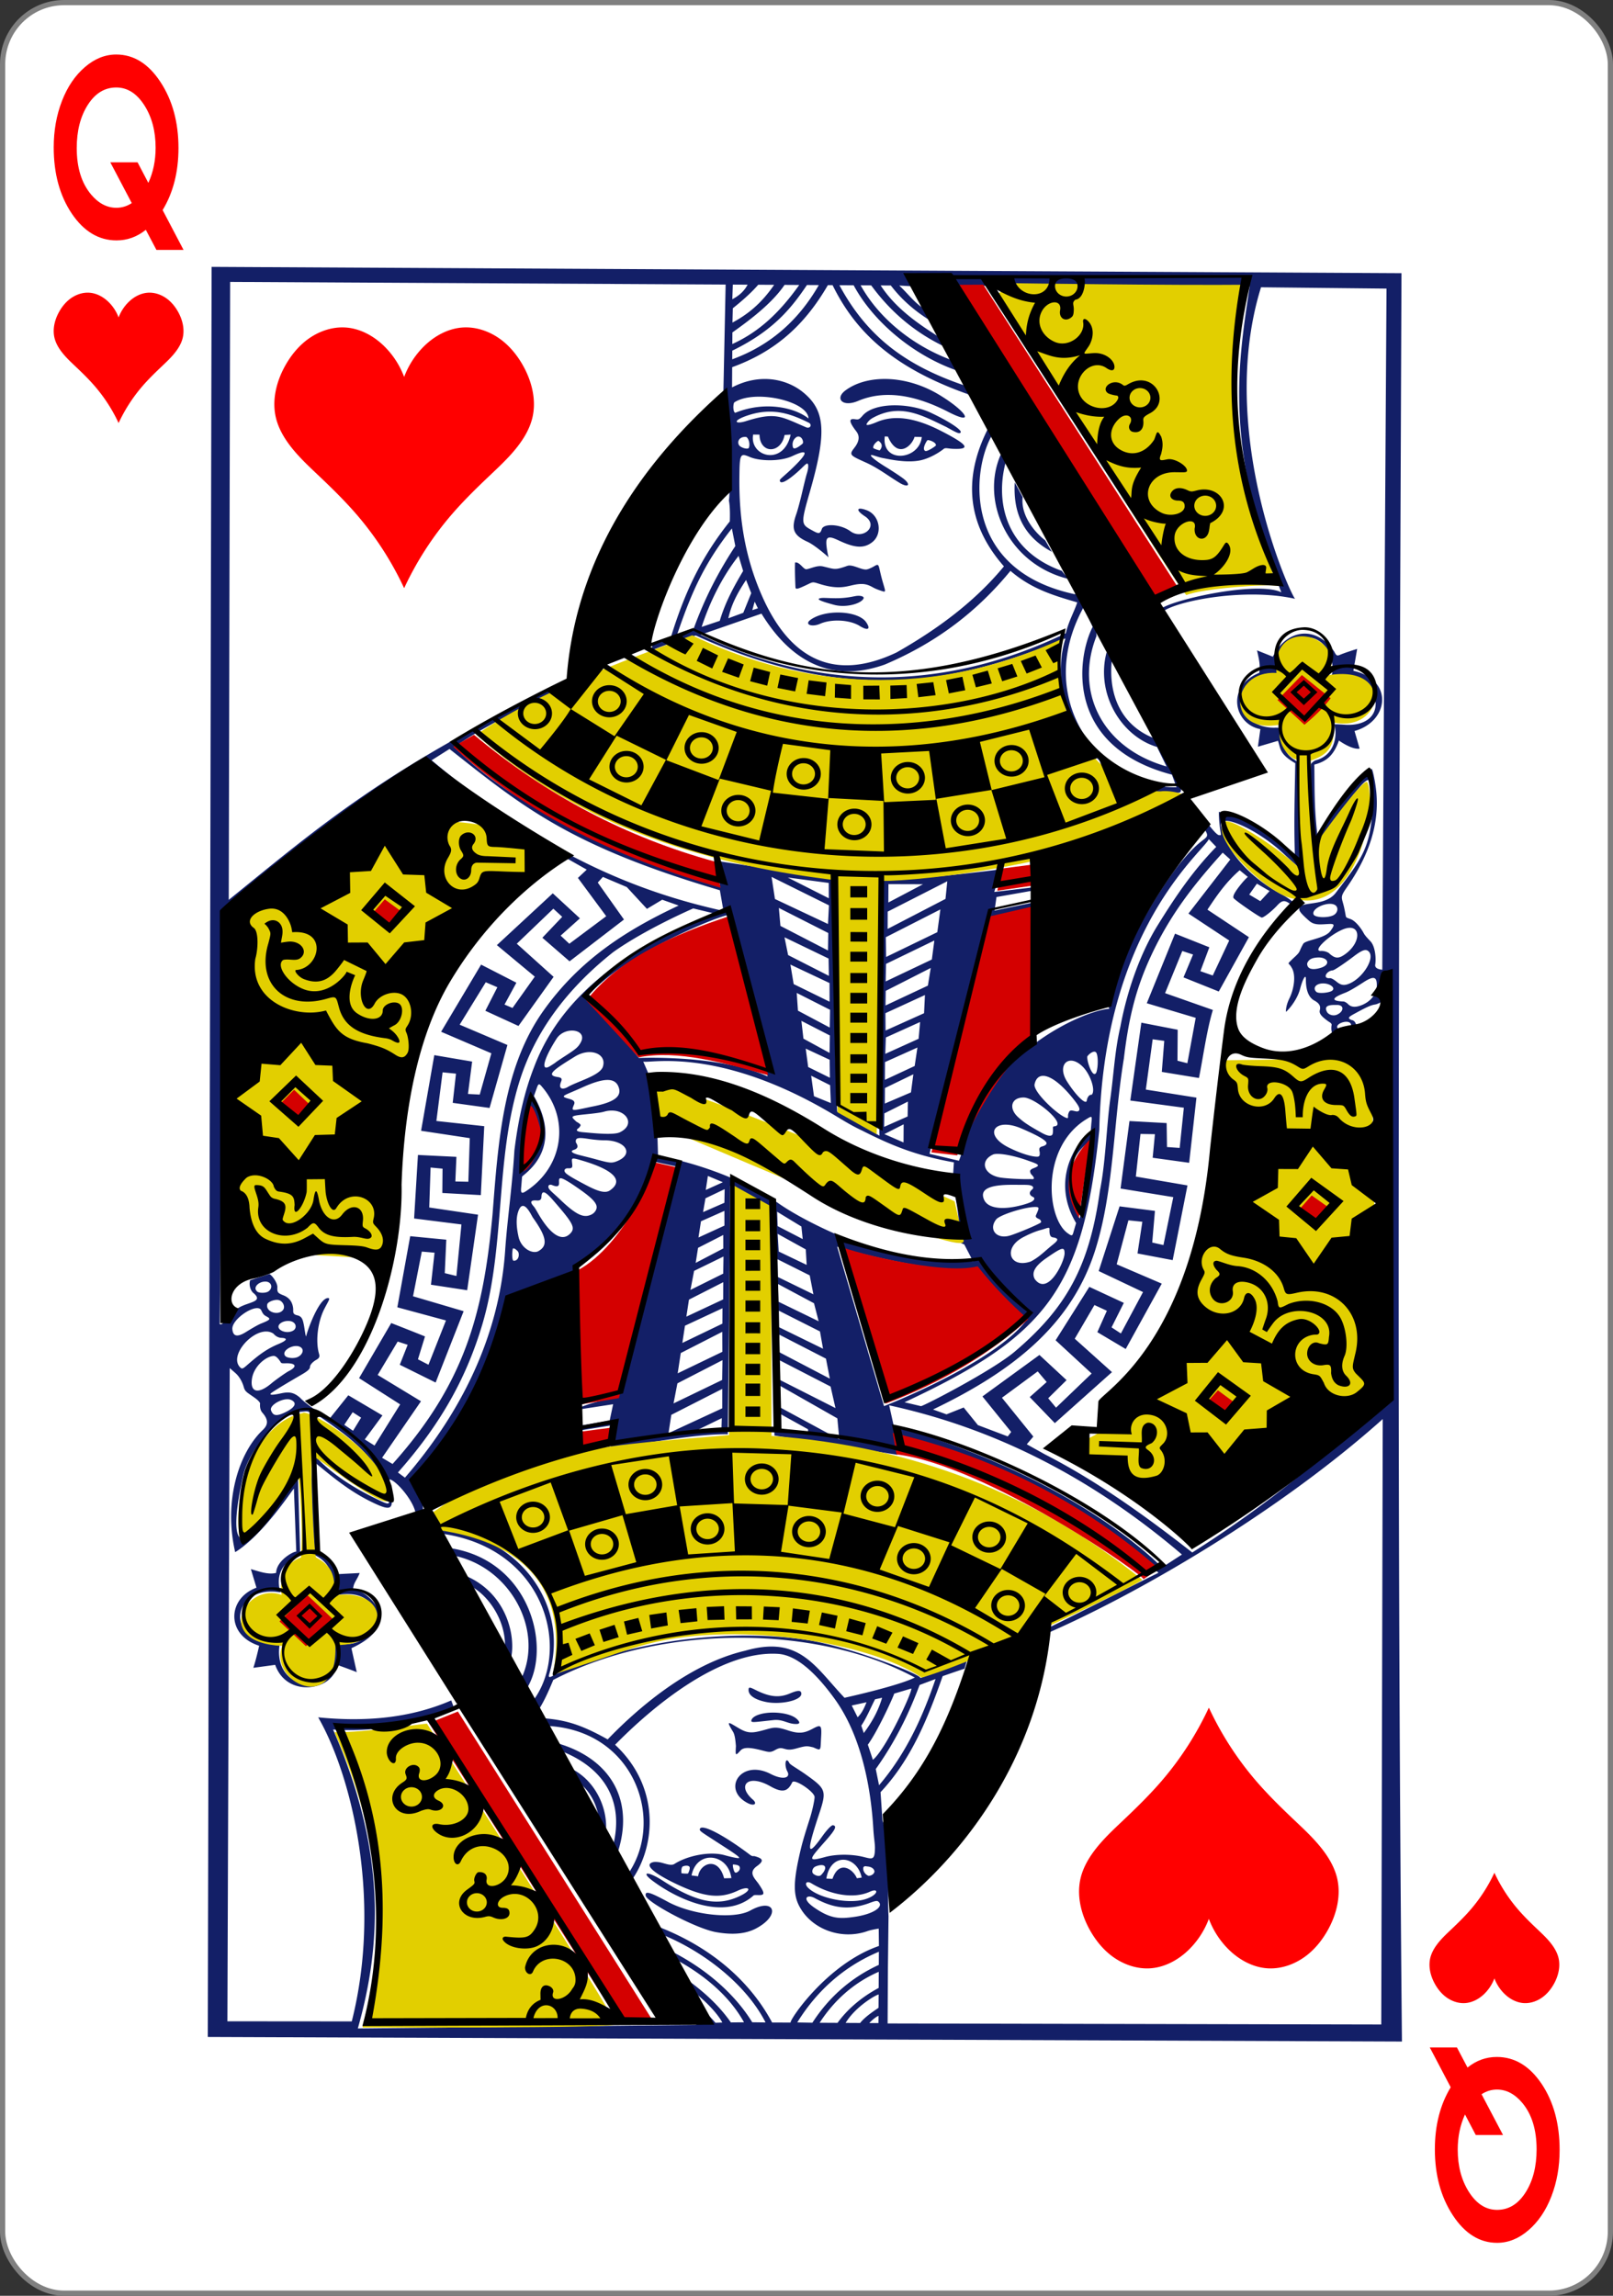<svg xmlns="http://www.w3.org/2000/svg" width="234" height="333"><rect width="100%" height="100%" fill="#333333" stroke="none"/><g transform="translate(0 -719.362)"><rect width="233.244" height="332.244" x=".378" y="719.74" rx="8.919" ry="8.946" style="fill:#fff;fill-opacity:1;stroke:gray;stroke-width:.756;stroke-linecap:butt;stroke-linejoin:miter;stroke-miterlimit:4;stroke-dasharray:none;stroke-opacity:1"/><g aria-label="Q" style="font-style:normal;font-variant:normal;font-weight:700;font-stretch:normal;font-size:3.772px;line-height:0%;font-family:&quot;Levenim MT&quot;;-inkscape-font-specification:&quot;Sans Bold&quot;;letter-spacing:0;word-spacing:0;fill:red;fill-opacity:1;stroke:none;stroke-width:1"><path d="M32.313 622.413H27.54l-1.868-2.4q-2.315 1.265-5.16 1.265-4.687 0-7.878-3.206-3.177-3.22-3.177-7.906 0-3.004 1.452-5.549 1.452-2.544 4.054-4.053 2.558-1.495 5.505-1.495 4.6 0 7.777 3.277 3.177 3.278 3.177 7.892 0 4.298-2.79 7.417zm-4.916-12.204q0-2.961-1.97-5.06-2.012-2.142-4.959-2.142-3.062 0-5.017 2.085-1.94 2.07-1.94 5.146 0 3.507 2.515 5.548 1.97 1.596 4.47 1.596 1.438 0 2.703-.56l-3.78-4.874h4.8l1.898 2.459q1.28-1.898 1.28-4.198z" style="font-size:29.439px;line-height:1.25;stroke-width:1" transform="scale(.824 1.214)"/></g><g aria-label="Q" style="font-style:normal;font-variant:normal;font-weight:700;font-stretch:normal;font-size:3.772px;line-height:0%;font-family:&quot;Levenim MT&quot;;-inkscape-font-specification:&quot;Sans Bold&quot;;letter-spacing:0;word-spacing:0;fill:red;fill-opacity:1;stroke:none;stroke-width:1"><path d="M-251.727-837.182h-4.773l-1.868-2.4q-2.315 1.264-5.16 1.264-4.687 0-7.878-3.205-3.177-3.22-3.177-7.906 0-3.004 1.452-5.549 1.452-2.544 4.053-4.053 2.56-1.495 5.506-1.495 4.6 0 7.777 3.277 3.176 3.278 3.176 7.892 0 4.298-2.788 7.417zm-4.916-12.204q0-2.961-1.97-5.06-2.012-2.142-4.959-2.142-3.062 0-5.017 2.085-1.94 2.07-1.94 5.146 0 3.507 2.515 5.548 1.97 1.596 4.47 1.596 1.438 0 2.703-.56l-3.78-4.874h4.8l1.898 2.458q1.28-1.897 1.28-4.197z" style="font-size:29.439px;line-height:1.25;stroke-width:1" transform="scale(-.824 -1.214)"/></g><path d="M58.608 804.63a46.124 46.124 0 0 0-6.765-10.512c-1.75-2.043-3.673-3.924-5.62-5.77-1.523-1.443-3.072-2.877-4.317-4.573-.841-1.145-1.543-2.42-1.877-3.809-.606-2.516.053-5.213 1.296-7.473.728-1.324 1.66-2.541 2.807-3.509 1.705-1.438 3.93-2.297 6.136-2.11 2.023.172 3.914 1.206 5.39 2.624a12.346 12.346 0 0 1 2.972 4.537 12.346 12.346 0 0 1 2.97-4.537c1.477-1.418 3.369-2.452 5.392-2.624 2.206-.187 4.43.672 6.135 2.11 1.148.968 2.08 2.185 2.807 3.509 1.244 2.26 1.903 4.957 1.297 7.473-.335 1.39-1.037 2.664-1.878 3.81-1.245 1.695-2.794 3.13-4.316 4.572-1.948 1.846-3.871 3.727-5.62 5.77a46.124 46.124 0 0 0-6.766 10.513M175.349 967.094a46.124 46.124 0 0 1-6.765 10.513c-1.75 2.042-3.673 3.923-5.621 5.77-1.522 1.442-3.07 2.877-4.316 4.572-.841 1.146-1.543 2.42-1.878 3.81-.606 2.515.053 5.212 1.297 7.473.728 1.323 1.66 2.54 2.807 3.508 1.705 1.438 3.93 2.298 6.135 2.11 2.023-.172 3.915-1.205 5.391-2.624a12.345 12.345 0 0 0 2.971-4.537 12.345 12.345 0 0 0 2.971 4.537c1.477 1.419 3.368 2.452 5.391 2.624 2.206.188 4.43-.672 6.136-2.11 1.147-.967 2.079-2.185 2.807-3.508 1.243-2.26 1.902-4.958 1.296-7.474-.334-1.389-1.036-2.663-1.877-3.809-1.245-1.695-2.794-3.13-4.316-4.572-1.948-1.847-3.872-3.728-5.621-5.77a46.124 46.124 0 0 1-6.765-10.513M216.784 991.022a23.063 23.063 0 0 1-3.383 5.257c-.875 1.021-1.836 1.961-2.81 2.885-.761.721-1.536 1.438-2.158 2.286-.42.573-.772 1.21-.94 1.904-.302 1.258.028 2.607.65 3.737.363.662.829 1.27 1.403 1.755.852.718 1.964 1.148 3.067 1.054 1.012-.086 1.958-.602 2.696-1.312a6.172 6.172 0 0 0 1.485-2.268c.324.858.833 1.64 1.486 2.268.738.71 1.684 1.226 2.695 1.312 1.103.094 2.216-.336 3.068-1.054.574-.484 1.04-1.093 1.404-1.755.621-1.13.95-2.479.648-3.737-.167-.694-.518-1.331-.939-1.904-.622-.848-1.397-1.565-2.158-2.286-.974-.924-1.936-1.864-2.81-2.885a23.062 23.062 0 0 1-3.383-5.257M17.195 780.702a23.062 23.062 0 0 0-3.383-5.256c-.874-1.022-1.836-1.962-2.81-2.885-.761-.722-1.536-1.439-2.158-2.287-.42-.572-.772-1.21-.939-1.904-.303-1.258.027-2.607.648-3.737.364-.662.83-1.27 1.404-1.754.852-.72 1.965-1.149 3.068-1.055 1.011.086 1.957.602 2.695 1.312a6.172 6.172 0 0 1 1.486 2.268 6.173 6.173 0 0 1 1.485-2.268c.738-.71 1.684-1.226 2.696-1.312 1.103-.094 2.215.336 3.067 1.055.574.484 1.04 1.092 1.404 1.754.622 1.13.951 2.479.648 3.737-.167.694-.518 1.332-.939 1.904-.622.848-1.397 1.565-2.158 2.287-.974.923-1.935 1.863-2.81 2.885a23.063 23.063 0 0 0-3.383 5.256" style="fill:red;fill-opacity:1;stroke:none;stroke-width:1"/><g style="stroke-width:3.181"><g style="display:inline;stroke-width:3.181"><g style="stroke-width:3.181"><path d="m2706.539-520.64-1059 .943 7.036 1700.247 1062.78-2.632c-8.448-566.88-9.448-1132.688-10.816-1698.558zm-124.932 14.36 111.687.52.255 654.25s-6.959-.198-6.314-4.78c.862-6.133-.083-17.608-4.384-22.435-1.813-2.034-4.773-5.234-5.94-7.56-2.936-5.847-7.768-11.897-11.631-13.527-1.92-.81-4.147-1.262-4.438-2.592-.271-1.235-.901-5.312-1.723-9.062-2.057-9.389-3.884-9.092 2.087-18.438 20.689-32.381 28.647-62.164 26.02-91.69-.821-9.223-3.139-21.17-4.232-22.808-20.001 20.056-34.474 44.84-48.082 63.149-3.044-26.152-2.616-45.892-3.065-66.858 10.684-3.052 17.146-8.74 21.741-23.29 0 0 11.458 8.962 18.472 7.68l-4.625-16.895c30.632-9.413 34.807-49.395-1.38-57.83l3.249-21.055s-10.916 3.66-15.716 6.006c-2.39 1.008-2.982.21-4.658-3.248-16.883-26.243-43.082-20.645-54.623 5.24l-14.127-5.995c1.534 7.162 3.363 14.424 2.07 21.593-29.64 13.212-22.303 49.337 1.366 54.062l-2.056 16.876 17.81-5.757c2.6 7.928 1.273 12.513 15.508 21.432-.335 35.369-.9 57.483.222 88.906-18.562-18.99-36.472-32.178-67.86-41.849 0 0-.29 7.617 1.539 19.187.603 3.817.488 3.257-1.311 3.25-4.08-.091-22.48-29.647-22.48-29.647s-2.138.027-4 1.877c-2.19 2.174 2.817 6.186 9.85 16.62 8.234 12.216 7.438 11.7.976 17.188-36.737 31.195-89.766 149.9-80.844 161.438-23.23 1.4-113.759 45.828-130.165 137.363-.973 4.122-2.903 9.47-2.903 9.47l-26.19-6.49c15.766-74.972 51.35-227.426 51.35-227.426s25.058-7.13 39.715-8.703l-.159-5.906-34.497 8.044 1.652-13.063 32.56-6.419-.095-3.094-34.467 4.639 5.616-21.752s-77.374 11.395-105.09 10.572c1.788 84.576-4.859 154.84-1.231 245.988l-37.838-22.91c-3.39-63.46-4.462-223.749-4.462-223.749l-104.46-16.365 3.479 25.178c-86.605-34.286-173.484-65.83-237.473-132.9 39.364-30.234 105.07-60.228 105.07-60.228l-2.158-4.812C1807.672-41.523 1747.68 16.372 1666.525 88.202l-2.418-593.562 441-.39-1.427 108.25s-.572 2.805-1.405 3.782c-5.382 26.226 10.115 72.77 7.006 95.435 1.447 6.995.945 20 .945 20-26.314 36.072-40.25 70.315-51.956 112.238-4.534 1.801-11.214 5.513-15.935 6.788l-1.341 5.72c10.33-5.68 39.619-14.954 39.619-14.954 130.526 63.57 226.414 47.959 329.031.654-16.342 57.448 19.264 130.477 77.807 145.813 6.694 1.753 18.162 3.246 24.72 1.522 6.553-1.893-14.772-50.64-24.208-52.46-28.282-12.236-39.938-41.011-36.935-74.017l-4.69-7.873c-9.625 40.099 13.585 80.801 45.44 90.733l8.57 18.684c-57.734-17.293-82.337-71.335-63.142-124.788.322-33.351-21.29-48.089-31.212-62.457-50.209-19.13-59.556-65.62-50.79-103.199 23.374 9.93-15.763-32.994-15.763-32.994-17.199 37.29-24.372 84.428 15.02 132.182-25.458 33.76-58.29 60.47-94.998 83.287-53.65 28.022-93.916 9.17-119.865-52.828-15.58-37.225-21.169-74.337-21.106-113.211.079-24.067.35-24.797 9.367-20.722 8.471 3.828 26.844 4.365 37.812-1.296 14.945-7.715 14.242-3.022-2.026 13.72-4.425 4.553-9.15 8.662-9.153 9.534-.017 4.941 6.948.776 16.872-9.069 3.623-3.595 6.301-7.055 7.435-7.003 1.297.06 1.182 4.687-.31 9.688-.571 1.92-2.391 10.032-4.055 18.001-1.663 7.97-3.943 17.332-5.054 20.815-4.41 13.822-3.21 20.228 10.05 26.608 6.99 3.363 18.95 14.817 18.844 14.817 0 0-2.86-12.564-1.804-16.604 1.27-4.86 7.046-1.427 12.931 1.382 13.008 6.207 20.577 6.382 27.555.552 9.629-8.045 6.86-26.105-5.046-30.81-8.736-3.453-10.262-.255-1.541 5.82 13.084 9.117-1.66 23.221-12.772 14.485-8.692-6.833-23.778-7.593-25.46-1.899-1.59 5.384-3.235 4.406-9.251.893-9.35-5.46-9.43-6.414-1.608-36.561 14.81-57.084 13.35-78.04-6.319-95.373-14.558-12.83-38.598-18.781-63.532-4.507l-.01-19.437c36.603-14.643 63.227-38.857 84.687-79.377l4.188-.002c21.4 46.288 55.976 79.528 121.01 103.89 25.414 25.074-32.23-72.032-13.826-32.275-34.507-13.349-65.277-39.238-82.215-71.624l9.406-.004c9.917 14.316 30.01 40.439 65.773 58.474 3.246 2.714 6.375-.096 6.375-.096s-30.018-46.988-34.93-58.174l299.714-2.238c-9.483 72.999-22.845 152.327 29.916 294.474-24.725-12.97-123.833 14.72-106.383 20.177 8.754-10.11 71.91-25.056 118.651-14.046-3.868-3.336-71.334-159.713-32.179-299.05zm32.178 299.05c.086.075.167.11.188.032-.061-.015-.126-.017-.188-.031zM2382.333 74.549l.285 11.438 2.375-.564-1.38-11.124zm-270.82-580.3 13.156-.006c-2.886 5.943-7.102 10.4-13.525 14.068zm22.625-.01 14.156-.006c-11.021 17.557-22.742 28.194-36.892 36.515l.245-13.75c8.18-7.171 15.983-14.586 22.491-22.76zm23.406-.009 13.063-.005c-17.719 27.242-35.906 45.533-59.197 57.117v-11.125c14.385-11.196 34.783-27.649 46.139-45.987zm19.938-.008 10.562-.004c-18.148 34.605-43.467 58.511-76.628 71.811v-8.312c36.32-19.373 52.207-40.987 66.07-63.495zm28.875-.011 12.687-.005c17.421 34.585 53.598 67.293 93.313 81.62l6.068 14.029c-52.354-18.773-87.035-46.177-112.068-95.644zm36.719-.014 9.062-.004c9.53 13.274 21.081 24.058 34.575 33.018l8.225 15.903c-18.213-12.243-38.545-27.109-51.862-48.918zm16.53-.006 10.126.527 13.415 22.339c-8.934-5.016-15.702-15.217-23.54-22.866zm-11.59 89.817c-13.882-.058-26.509 3.774-35.651 11.232-9.657 7.879-2.547 16.454 11.347 9.996 23.666-11 50.862-6.057 80.223 10 24.721 13.519 16.057-.576-7.006-15.622-15.81-10.45-33.178-15.54-48.912-15.606zM2136.4-398.231c19.913.15 42.729 8.96 43.289 20.64-13.21-11.042-39.758-16.395-65.22-5.038-1.95-.412-2.227-7.34-1.067-9.874 5.482-4.05 13.946-5.796 22.998-5.728zm120.596 7.484c-12.592.002-24.112 3.303-29.433 10.387-2.718 3.358-3.437 3.718-6.436 3.221-5.858-.972-5.529 2.415 1.16 11.687 3.245 4.498 2.714 9.617-1.619 15.72-4.974 7.005-4.004 7.272 10.819 14.37 11.331 5.512 20.432 13.332 30.726 19.77 7.353 4.144 8.82.496 2.03-4.97-2.332-1.876-9.237-6.803-15.442-10.838-10.517-6.839-18.238-13.753-9.88-10.683 3.832 1.209 4.82 1.714 9.033 2.434 10.831 2.336 21.536 3.637 30.625 1.8 6.52-1.305 15.014-5.624 21.996-11.665 1.784-.822 3.546.05 7.875.216 16.557.636 12.9-4.222-10.882-17.183-23.532-12.825-41.987-15.158-57.034-8.103-6.37 2.986-10.018 3.733-9.093 1.847.964-1.966 2.733-4.25 5.591-5.908 24.318-14.564 43.87-2.507 65.316 8.412 9.204 5.48 11.691 6.904 12.783 5.151 1.399-2.245-10.264-10.528-25.913-18.365-9.176-4.751-21.111-7.302-32.222-7.3zm-77.756 16.883c4.117 1.61 2.273 6.316-1.488 4.834-22.466-10.075-26.975-14.988-53.745-5.644-8.845 3.087-12.35.363-1.496-4.296 23.648-9.905 40.814-3.236 56.728 5.106zm-15.389 11.872c-6.071 30.904-36.839 21.389-33.375.17l5.656.028c.448 18.663 19.153 18.529 22.344.18zm178.906-.007 8.289 17.716c-18.1 44.624 6.518 104.695 60.015 119.07 0 0 8.634 13.256 6.943 14.935-100.429-22.185-92.74-117.919-75.247-151.72zm-95.124 1.193 2.812.156c8.682 21.534 21.271 9.154 23.72.053l6.406.154c-1.948 22.308-35.789 26.108-32.938-.362zm-77.406.656c4.064-.476 5.45 5.623 4.315 6.748-.314.31-7.744 7.535-8.655 3.285-1.332-6.218 2.651-9.728 4.34-10.033zm-46.844.643c.344.002.692.018 1.063.062 2.52 1.92 3.48 7.663 2.16 10.624-1.49 1.549-7.52-.562-8.688-2.872-1.795-3.375.31-7.846 5.465-7.814zm162.876 1.999c1.982.078 7.438 2.432 6.908 5.06-.134.667-7.723 6.259-9.435 5.347-3.293-1.753 1.26-9.783 1.902-10.282.113-.087.342-.136.625-.125zm-44.374.986c.05-.015.107-.013.125 0 .585.434 5.437 3.45 1.316 9.03-.285.386-5.788-1.57-5.876-2.216-.448-3.244 3.68-6.584 4.435-6.814zm121.702 39.078c-1.215 25.646 5.483 50.542 33.495 66.518l-6.036-10.998c-7.18-5.716-22.23-22.03-20.36-41.46zm-251.482 45.941 3.163 16.874c-15.402 25.613-27.093 50.784-36.781 80.202l-14.56 5.318c11.547-37.101 22.226-66.5 48.178-102.394zm6.135 26.28 4.131 14.497c-7.562 13.948-15.642 29.704-20.513 48.04l-16.091 5.943c7.232-24.294 17.814-47.896 32.473-68.48zm51.034 5.98c-.24.001-.476.026-.719.093-.169 2.86-.134 10.76.478 23.781.116 2.47 2.54 1.43 9.374-2.066 5.96-3.047 5.346-3.53 11.125-1.598 16.003 5.473 23.281 3.091 29.532 1.479 9.532-2.46 13.425-1.467 18.97 1.846 3.048 1.822 7.208 3.166 8.032 3.466 4.39 1.595 2.716-.336-.286-12.188-3.377-13.329-1.932-14.791-7.274-11.317-1.174.763-4.563 2.641-6.415 2.858-4.655.544-12.432-5.16-17.066-3.344-11.226 4.397-11.126 3.24-21.552.689-5.213-1.276-10.202 1.902-14.728 2.797-2.586.324-5.87-6.524-9.471-6.497zm191.003 6.831c18.976 17.39 38.48 23.337 59.636 29.914-2.546 8.653-7.648 18.384-10.02 29.692-110.072 58.236-220.71 56.45-325.092 3.658l54.148-20.709c29.607 51.23 67.54 64.895 110.175 48.113 47.642-22.183 82.907-53.034 111.153-90.668zM2125.03-222.07l4.692 12.56-6.961 18.94-13.28 5.38c2.54-12.901 7.444-23.504 15.549-36.88zm99.505 14.523c-3.295.16-8.272 2.378-19.624 2.446-6.146.036-10.96-.51-13.344-.026-4.945 1.003.836 3.21 11.91 6.37 11.072 3.146 24.598-1.611 26.278-6.416.41-1.175-1.05-2.575-5.22-2.373zm-91.716 6.224 2.909 6.374-4.968 1.783zm292.72 3.48 8.226 18.715c-14.228 30.823-23.65 115.293 71.43 141.535l4.161 12.092c-64.705 1.289-129.58-80.93-83.817-172.342zm-217.685 6.46c-9.29-.09-19.018 2.221-25.278 7.197-5.66 4.48 1.262 7.302 8.626 3.715 9.537-4.646 25.463-4.27 34.813 1.58 7.15 4.87 10.878 4.012 6.093-3.408-3.756-5.824-13.725-8.984-24.254-9.085zm415.102 20.869c24.849-.42 27.445 35.15 22.608 38.21 1.4-.472 5.645-1.723 11.687-1.567 18.21.47 27.706 10.532 28.76 25.176 1.062 14.755-10.146 22.978-26.491 22.167-6.066-.301-10.246-.914-9.969.16 3.04 11.789-.618 29.562-16.237 34.006-1.794.51-4.348 3.013-4.404 3.908-1.162 18.702 4.188 82.936 4.188 82.936s29.265-49.23 35.853-56.701c12.885-17.602 15.215-16.03 15.255 13.212-2.118 40.564-8.622 49.87-32.498 83.92-10.223 14.665-34.44 6.976-32.244 16.887.485 2.188 4.419 6.118 8.348 9.84 2.517 2.385 5.12 3.881 11.001 3.684 10.332-.347 14.353-2.444 8.186 6.535-4.88 7.107-22.043 8.588-23.975 12.283-4.496 8.598-1.417 6.697-9.104 14.254-5.882 6.45-3.837 3.163-1.153 8.469 4.21 6.846 2.464 20.51-1.707 29.72-3.398 7.501-3.017 12.851-3.017 12.851.062.626 9.557-9.805 12.42-21.855 2.38-10.025 5.172-15.052 5.152-9.44-.025 7.081 1.213 16.704 7.602 20.372 5.053 2.902 5.781 5.802 4.94 9.373-.868 3.692 3.078 6.943 6.974 10.029.915.912 3.985 2.112 3.657 4.061-1.036 6.162 1.468 13.405 5.96 14.583 2 .99 14.753-.099 16.856-7.28-.206-2.288-.024-11.705-5.099-12.247-3.587-1.65-3.213-2.637 2.217-5.876 8.123-4.847 14.016-8.325 18.027-9.07 5.372-.731 10.53-6.566 10.53-6.566l1.18 387.187c-48.168 49.339-100.965 98.448-170.598 146.722-40.489-33.714-84.73-67.84-131.693-93.386l-16.222-9.587 5.81-7.44-28.171-37.114 31.677-25.513 8.035 10.154-14.994 14.568 22.51 24.866 50.543-49.332-33.325-31.862 17.331-32.476 11.096 5.434-8.367 20.597 25.35 16.021 31.694-63.012-40.226-18.297 10.172-42.317 12.406 1.308-4.113 30.47 31.346 6.207 12.722-71.849-46.003-8.2 3.89-40.97 12.844.15-1.866 22.657 32.502 4.613 6.1-62.628-45.096-7.45 5.794-48.347 10.313 1.465-1.989 29.813 33.096 5.644c3.63-20.22 6.583-45.61 11.975-65.443l-42.631-15.858 15.077-40.6 9.595 3.34-8.366 22.004 31.474 13.362 26.51-52.354-37.072-26.204c8.299-13.78 16.585-26.878 28.454-38.042l7.284 6.34s-2.671 2.41-6.778 8.097c-4.989 6.907-6.552 10.395-5.87 12.19.673 1.774 23.58 18.671 25.32 18.677 2.02.008 9.612-6.918 13.526-11.567 4.189-4.976 6.385-5.457 10.718-2.348.864.62 2.11 1.847 3.001 2.905 1.042 1.25 1.46 2.298 1.564 3.093.102.781-.118 1.304-.312 1.625.368-.348 1.165-.953 2.874-1.907 3.112-1.737-6.03-9.767-13.505-13.933-22.355-12.533-48.657-36.16-54.745-65.728-2.233-13.278 32.103 2.68 55.76 26.228 3.585 3.563 16.913 16.462 16.913 16.462-1.956-34.18-4.753-68.901-3.259-103.498l-5.22-3.623c-7.309-5.087-10.122-13.437-10.79-21.809-.46-5.771 4.493-8.725-6.815-8.34-23.531.217-37.159-21.926-22.891-40.867 5.098-7.087 26.802-10.557 26.777-10.385-5.553-22.643 11.094-34.799 23.361-35.947zm-8.46 263.347c-.446.421-.257.424 0 0zm31.068-225.137c-.307.104-.656.219-.656.219.227-.009.455-.092.656-.219zm-783.47 74.273c65.74 55.299 107.683 92.51 241.458 134.125l3.32 19.812c-76.92-17.727-160.838-53.641-260.618-142.962Zm-19.777 12.79c41.627 38.83 84.294 68.4 127.474 93.2l15.16 9.119-7.81 8.003 25.42 36.615-32.676 26.67-7.785-7.748 17.056-16.725-24.29-23.866-49.45 50.082 33.919 30.05-19.645 30.226-7.126-3.216 10.43-21.067-31.508-17.175-35.193 64.732 44.852 20.39-10.11 39.722-10.469-.527 3.52-31.127-33.722-5.955-11.315 72.723 43.377 6.795-1.015 41.876-11.562-.183.803-23.657-34.25-1.58-3.04 61.032 42.159 5.453-4.168 49.532-10.376-2.652 1.143-32.156-32.126-3.144-11.036 68.38 43.349 12.357-15.296 42.631-9.408-5.152 6.147-22.003c-7.905-3.444-30.13-12.676-30.13-12.676l-28.291 53.105 36.728 24.986-22.578 39.696-8.721-5.84 15.584-23.163-30.507-19.144-17.366 23.726c-7.377-6.404-20.637-15.286-25.695-21.24-5.407-4.919-9.516-5.668-16.47-4.025-5.489 1.296-10.773 2.29-9.563.347.596-.956 11.015-7.972 26.93-18.073 4.451-2.824 7.959-5.291 7.903-7.815-.04-1.884 2.41-4.872 5.623-6.815 3.556-2.15 2.759-4.152 2.185-6.376-3.082-11.94-1.148-30.56 4.858-43.096 4.021-8.39 5.28-9.898 2.653-9.907-7.749.996-17.181 29.068-18.986 36.976-.608-.627-1.454-8.027-2.004-10.874-.993-5.143-1.717-8.33-5.848-9.31-4.938-1.171-3.373-3.536-3.878-7.249-.819-6.022-3.665-9.836-8.817-11.965-4.959-2.05-5.499-2.875-5.284-7.81-.018-3.878-4.06-10.44-7.067-12.529l-17.185 6.07c-1.351 4.538.45 10.421 3.286 12.56 8.64 8.124-3.997 8.24-12.651 13.537-2.339 1.515-5.136 4.809-7.03 3.721-5.496-1.798-5.058 14.62-10.464 12.567l1.16-393.844c46.035-47.703 180.192-147.196 180.192-147.196zm696.09 69.385 6.628 7.341c-20.539 23.13-35.432 46.942-51.846 76.02-14.003 24.81-26.1 59.541-32.43 97.42-4.89 23.185-5.639 46.78-8.66 70.503-3.079 25.525-3.655 59.89-8.53 86.847-8.988 73.92-29.734 113.261-74.845 155.216-19.827 18.44-81.516 53.275-83.198 52.939l-14.627-3.62c126.497-64.816 158.11-109.497 171.742-262.816 2.602-192.352 90.062-266.892 95.766-279.85zm12.442 12.87 6.784 6.529-36.917 52.17 36.416 25.642-14.424 33.725-11.033-4.09 7.835-23.003-30.63-12.894-24.724 67.01 43.63 13.733-7.17 43.659-8.814-2.372.019-29.75-32.378-6.581-9.377 74.847 47.69 6.607-3.485 38.626-11.281-.777-.447-23-33.094-1.737-7.537 64.878 46.971 7.95-8.482 46.098-10-2.371 2.238-30.407-31.502-4.144-18.194 62.257 39.57 19.922-19.453 39.914-8.346-5.81 10.772-23.598-30.788-15.175L2405 506.383l32.262 31.707-31.487 33.012-7.035-8.997 16.243-17.507-24.29-24.022-50.485 40.176 25.795 33.96-3.03 4.281-26.629-10.677-12.756-16.838-15.248 6.693-12.033-4.59c74.573-39.137 123.086-84.503 143.097-152.899 10.99-37.816 14.244-79.078 17.797-120.663 1.845-21.598 3.76-43.29 6.88-64.627 3.664-34.853 8.989-64.105 23.12-97.728 17.137-40.78 37.972-69.523 63.647-100.65zm-401.365 25.937 51.23 26.98-.743 17.938-47.354-23.7zm14.407.495 36.502 4.986.162 14.718zm-164.531.533 21.316 9.585 18.07 20.837 13.528-8.88 14.69 5.494c-46.399 23.867-87.566 52.424-119.617 101.671-35.715 54.881-39.659 126.717-44.205 196.049-7.587 95.64-23.961 162.825-87.5 240.378l-9.377-5.903 34.291-54.513-38.697-24.985 17.612-32.226 8.908 3.06-6.9 19.22 32.007 16.863 24.505-68.697-45.13-14.045 7.545-42.972 11.344.996-2.988 30.782 32.252 5.082 9.222-72.629-43.471-6.64.954-38.375 10.656 1.027-.053 23.344 34.282 1.83 2.63-66.25-42.626-4.703 5.231-46.783 11.939 1.214-2.74 28.064 32.815 4.675 15.539-60.569-42.633-19.233 22.984-40.916 10.346 4.746-10.554 22.66 29.568 14.396 30.982-47.388-32.95-31.612 32.33-33.856 7.941 7.778-17.554 20.194 24.352 22.491 48.172-40.456-23.545-35.366zm306.532 2.13-1.494 16.97-51.332 29.176-.037-16.625zm275.563.487 11.346 7.027-8.215 9.753-9.909-6.246zm-297.156 2.522-30.743 17.762-.01-17.657zm362.632 16.421c1.605.036 3.08.38 4.219 1.124 3.095 2.017 2.653 6.99-.84 9.437-4.549 3.187-17.015 2.976-18.25-.305-1.782-4.73 7.914-10.413 14.87-10.256zm-490.779 7.191 44.134 23.795-.15 16.782-42.477-23.327zm143.75.475-2.585 21.876-45.428 24.112-.382-18.969zm-219.937.492 18.096 4.587c-66.973 29.909-133.155 73.278-158.88 148.906-8.03 22.634-13.444 47.822-16.964 80.068-1.646 34.01-6.02 67.48-7.616 95.84-3.252 57.748-22.23 135.963-87.86 219.073l-6.283-4.935c40.263-49.65 61.186-94.667 74.1-142.217 20.467-75.665 10.273-159.157 32.097-235.325 13.312-46.337 40.972-87.775 82.42-123.625 28.841-22.426 70.89-42.372 70.89-42.372zm30.409 6.332c.198-.01.288-.006.312.063 16.284 54.739 36.404 154.517 36.404 154.517-43.023-20.787-114.632-16.956-114.632-16.956s-40.308-51.955-48.115-56.231c32.203-43.472 119.884-81.087 126.03-81.393zm553.878 8.41c9.906-.32 9.2 14.73-3.334 24.97-6.402 5.23-9.368 4.496-14.094.318-1.39-1.866-5.421-3.195-8.376-2.84-7.026-.025 6.854-14.563 19.21-20.57 2.555-1.242 4.76-1.819 6.594-1.878zm-502.901 12.445 39.351 20.173.382 16.624-36.414-19.735zm133.376 2.198-2.118 18.283-40.96 21.328.211-16.844zm383.377 6.664c1.36-.127 2.418.398 3.407 1.499 5.588 6.218-5.02 25.067-17.05 30.725-4.62 2.172-7.466 1.817-11.314-1.496-1.87-1.61-4.635-3.724-6.22-3.56-6.89.712-3.09-7.016 2.466-7.47 1.534-.125 11.172-7.343 18.464-13.413 4.887-4.069 7.979-6.074 10.247-6.285zm-41.622 7.36c8.696-.214 11.864 7.023 1.566 10.187-7.331 2.252-11.425.654-11.408-4.277 1.54-5.066 5.975-5.657 9.842-5.91zm-469.715 9.964 34.913 17.486.163 17.938-32.069-16.707zm124.907 2.42-2.43 16.97-37.587 19.327.089-14.032zm394.034 6.972c2.377.146 3.082 2.795 3.066 7.498-.027 7.79-5.184 14.985-12.93 18.505-5.672 2.578-9.675 2.379-12.501-.65-1.287-1.38-3.08-2.494-4-2.53-12.144-.477-10.19-3.608 1.433-8.47 4.094-1.712 12.127-7.286 15.934-10.006 4.285-3.063 7.15-4.461 8.998-4.347zm-44.56 5.548c5.956.021 11.202 4.22 7.909 6.935-2.561 2.11-12.168 3.131-14.062 1.224-3.599-3.624-.397-8.182 6.153-8.159zm-468.59 12.245 29.757 16.02-.15 17.062-28.412-16.051zm114.126 1.268-.68 17.47-34.15 16.856-.225-16.656zm367.501 7.102c5.778.415 5.052 6.008.38 8.724-3.484 2.422-8.001 1.15-9.844-1.684-4.157-7.89 5.282-6.942 9.464-7.04zm11.6 17.924c.962 1.93.43 5.383-1.465 6.477-2.533 1.07-9.108-.043-10.124-1.958-.835-1.574-.645-2.4.967-4 2.688-2.14 8.73-3.731 10.621-.52zm-488.903.517 25.411 13.865-.15 16.75-23.348-13.553zm105.656.396-1.244 16.126-29.556 14.667.4-15.718zm-309.496 10.277c6.337.071 11.23 4.292 7.505 11.497-2.327 4.5-4.082 6.163-14.214 13.318-4.135 2.92-7.721 5.593-7.998 5.94-.276.348-2.915 2.172-4.655 3.377-9.08 6.291-5.933-6.837 5.396-26.19 3.248-5.546 9.038-7.998 13.966-7.942zm307.256 14.255-2.337 17.751-26.432 13.51-.01-17.093zm-99.406 1.695 21.38 10.586.318 17.28-19.41-10.18zm256.782 1.244c.686-.028 1.286.207 1.719.812 1.752 2.45 2.037 13.039.32 19.031-2.99 7.05-8.814-10.73-8.162-15.247 1.242-2.045 4.063-4.511 6.123-4.596zm-449.343 3.394c8.645-.163 14.898 5.74 11.975 14.495-3.368 8.452-22.88 13.777-31.68 19.606-5.757 2.858-7.152-.24-5.377-5.217.82-2.301 1.45-4.103-2.94-4.748-10.66-1.567-4.166-6.749 15.368-19.85 4.28-2.87 8.725-4.213 12.654-4.286zm428.69 5.364c3.066-.035 6.847 1.76 10.752 5.996 6.717 7.286 11.576 22.63 7.917 26.622-2.805-.311-4.195 3.826-4.342 5.502-.424 4.834-9.248-3.988-17.6-17.9-6.728-11.206-3.472-20.143 3.273-20.22zm-360.03 2.734c26.35-.19 76.667 5.236 146.331 48.787 8.885 5.562 17.77 11.694 27.82 16.645 26.427 14.238 48.235 23.887 82.292 30.218l-.962 17.626c-.304 5.561 8.877 37.762 4.678 55.873-6.247-.118 6.034 5.341 6.034 5.341l8.006 16.372s-41.806-.338-60.814-4.07c-30.618-4.967-86.504-30.896-113.52-51.3-28.062-20.567-70.44-37.656-106.767-44.27l-.506-15.157s-3.627-51.895-6.523-58.997l-6.694-16.404c1.64.658 8.647-.577 20.625-.664zm219.848 11.29-2.024 17.406-23.184 10.884-.01-14.906zm115.563.736c6.488.012 16.318 7.602 27.54 22.77 2.528 3.417 4.478 6.382 4.847 8.436.34 1.894-.827 2.982-2.687 2.75-4.421-.797-6.044-2.391-7.28 3.098-.303 1.359.485 3.819-1.03 3.375-7.873-2.307-30.392-25.009-29.012-32.27 1.036-5.454 3.729-8.167 7.622-8.16zm-206.5 1.236 16.91 8.994.757 17.156-15.034-6.463zm-181.685 5.29c5.19-.17 8.413 1.876 10.065 5.902 3.98 9.705-3.06 15.554-23.961 19.947-18.16 4.323-17.787 4.592-15.251-2.15 1.682-4.474-3.93-4.97-7.065-6.154-5.3-2.002-.964-2.624 14.277-10.224 9.576-4.776 16.744-7.15 21.935-7.321zm-60.436 4.617c.516-.045 1.134.443 2.032 1.562 26.419 31.978 19.646 78.6-13.773 101.63-3.795 2.515-3.929.185-3.502-4.811l.653-9.5c.17-1.888 38.387-25.37 10.095-77.567l2.372-7.376c.755-2.35 1.263-3.864 2.123-3.938zm431.41 9.77c10.425.036 39.693 26.567 27.23 27.52-1.464.112-.964 2.012-.968 3.22 0 1.207-.068 3.506-.404 4.375-.899 2.317-4.31 1.86-9.563-1.247-13.316-7.877-16.338-10.387-20.944-14.742-9.062-8.567-6.492-19.165 4.65-19.126zm-103.03 4.602-.181 14.313-20.84 10.102.12-12.938zM2008.01 288.35c14.03-.49 21.927 13.486 7.915 20.84-5.602 2.941-24.046.889-32.625.139-9.684-.847-3.966-3.725-3.44-4.593 1.329-2.188 2.36-2.525-2.69-5.53-4.013-4.219-6.31-5.254 3.717-6.564 4.867-.636 16.685-1.793 20.78-3.133 2.209-.723 4.34-1.089 6.343-1.159zm427.033 3.24c1.033-.046.923 1.668.502 6.125l-.683 9.563c-6.389 1.022-38.115 40.495-12.31 86.38l-2.154 8.157c-.99 4.033-1.311 4.621-4.655 2.127-19.331-13.348-25.63-81.34 14.395-109.475 2.605-1.726 4.101-2.84 4.905-2.877zm-75.372 7.998c3.731.066 8.297 1.115 13.533 3.495 12.196 5.544 20.302 10.029 22.192 12.992 1.168 1.829-.663 3.354-3.123 4.063-2.976.859-3.34 2.105-2.53 5.595-.01 2.028.513 4.27-2.029 4.407-4.703.253-15.213-3.055-25.847-8.771-17.954-9.65-15.522-22.014-2.196-21.78zm-91.187.255.01 17.406-17.128-7.9zm-287.057 15.08c1.815.048 4.219.371 7.375.872 3.859.613 9.85 1.206 12.938 1.151 19.517-.346 27.606 13.239 11.508 20.152-4.403 1.891-6.235 1.686-18.282-1.805-5.769-1.672-12.836-3.427-15.72-4.244-5.802-1.644-7.81-3.47-3.97-4.78 3.575-1.22 3.883-3.692 1.653-6.97-.543-3.282.506-4.48 4.498-4.376zm453.531-.176c-2.754 26.956-5.004 47.962-9.065 74.347-2.971-1.17-24.052-50.874 9.065-74.347zm-82.12 12.938c6.351.113 17.072 2.554 27.503 6.645 9.115 3.352 10.266 4.248 3.971 6.936-3.801 1.624-3.339 3.078-2.216 5.564 1.733 1.864 5.02 5.594-.155 4.844-6.13.463-22.24-.441-27.156-1.302-14.71-2.576-18.723-15.834-6.665-21.998.97-.496 2.601-.727 4.718-.69zm-377.903 6.96c1.36-.005 3.851.727 8.376 2.152 26.415 8.323 37.128 18.414 24.198 28.21-3.75 2.841-9.574 1.638-20.564-4.492-11.238-6.269-16.88-9.704-18.974-11.93-2.078-2.21-.947-4.743 2.249-4.533 4.383.289 3.724-1.91 3.372-5.595-.246-2.58-.406-3.808 1.343-3.813zm71.25 2.41 20.253 4.585-50.477 221.145c-17.258 4.986-27.211 7.135-39.339 13.671l34.967-6.045-3.025 15.814-31.748 5.981-.717 4.72 36.373-6.577s-1.291 15.092-2.555 20.938c34.713-2.809 68.993-12.473 103.902-12.76 0 0 .779-174.51.643-193.53-.147-20.555.014-45.126.014-45.126l35.008 19.737 5.866 219.935 109.632 17.77c-.765-3.71-3.757-20.71-3.757-20.71 81.284 23.932 163.706 59.327 236.675 132.51-33.935 18.38-66.007 36.607-98.978 54.273l-4.779 6.877c83.609-39.097 210.693-120.355 302.45-210.15l2.257 581.562-439.342 1.921s-.035-28.006-.052-54.406l.23-48.625c-1.796-31.182 3.62-65.526-5.941-91.685l-1.886-27.406c27.067-31.502 41.682-71.22 54.582-111.802 0 0 13.03-5.05 19.372-7.29l2.184-7.969c-12.592 6.435-41.493 17.235-41.493 17.235 3.107-2.433-61.472-29.591-101.358-35.96-65.812-10.51-154.333.376-224.892 35.4-3.456 2.44-4.931 2.381-4.063-.78 16.363-59.6-18.18-119.409-78.772-136.72-12.854-3.672-23.377-3.647-23.377-3.647l1.096 5.219c99.011 11.115 122.276 115.726 84.181 164.342-9.985 16.039-11.507 20.718 9.47 20.176 84.772-.725 114.274 93.984 75.662 146.412.097-.408 3.13 6.096 3.13 6.096 24.082-31.81 30.474-92.234-12.24-134.682 31.55-35.204 92.122-91.551 144.53-88.275 19.074 1.192 37.908 24.274 50.453 42.699 26.563 39.014 33.405 93.503 35.299 124.58.466 8.143 1.553 14.058 1.57 18.343.045 12.44-2.333 10.951-10.372 8.88-10.09-2.602-23.931-2.7-34.156.419-16.431 5.012-13.78 2.157.837-15.97 8.625-10.694 9.782-13.989 6.213-14.69-1.09-.213-4.745 3.454-9.527 10.817-14.418 22.2-13.298 13.087-2.883-21.53 6.771-22.508 6.083-24.08-12.39-38.058-6.111-4.625-13.62-9.115-14.285-10.526-3.483-7.382-4.93 1.882-1.81 7.97 3.05 5.948-3.402 8.667-14.749 2.537-26.704-14.779-44.073 15.168-20.239 28.133 5.618 3.056 8.752.545 4.405-3.47-14.666-13.55-4.471-24.973 15.37-12.976 11.468 6.935 15.825 4.712 19.655-3.976 2.121-3.541 19.929 9.201 19.912 14.149-.012 3.246-2.07 13.637-4.086 20.595-5.693 19.64-7.24 25.74-9.704 38.472-4.468 23.09-4.344 34.918.455 45.063 10.753 22.733 37.802 33.448 61.26 24.288 3.409-1.33 9.936-2.441 9.936-2.441l.288 16.687c-46.251 17.536-79.65 72.228-78.128 74.093l-16.5.037c-21.917-43.47-60.465-76.193-109.443-94.27 0 0-5.896-9.805-.621 8.094.328 7.18 7.893 17.305 14.008 20.839 23.268 11.815 54.056 32.771 71.056 65.316l-11.687.192c-14.259-21.717-32.723-36.377-50.238-49.168-4.117-.865 3.016 39.391 19.833 51.805l-301.56 5.367c20.547-80.524 24.466-169.867-23.8-286.96 39.98 2.439 75.44-6.154 107.93-20.354l-2.941-8.343c-37.018 17.69-77.641 21.184-118.306 17.046 30.87 57.096 57.909 176.757 31.676 291.863l-110.687.637-1.775-627.437s4.329 3.946 5.69 5.31c3.475 3.485 5.827 8.695 6.816 12.466 1.266 4.825 2.604 5.117 9.504 10.278 3.311 2.476 5.226 4.656 5.221 5.936-.19 1.425-.235 5.825 2.004 8.53 6.08 7.346 5.005 12.064.444 16.812-21.214 22.085-34.485 68.48-23.736 117.416 25.162-16.95 51.062-61.26 51.883-61.333l2.46 60.5c-2.236-.498-17.594 8.61-17.773 20.506-6.956 2.071-15.448-1.385-22.5-3.46l5.092 17.819c-25.825 10.312-27.204 45.645 2.735 55.722 0 0-2.726 13.817-5.072 21.24l19.436-2.97c11.303 33.715 54.648 22.9 54.43-.622 0 0 13.192 4.948 18.198 7.15l-4.884-22.983c49.283-24.613 12.397-56.797 1.142-56.329.15-6.423 3.097-8.451 5.798-15.94l-19.905 1.258c-3.657-11.87-17.04-21.576-17.54-20.274l-2.783-86.593c15.056 13.12 29.869 26.574 49.827 37.012 18.42 9.634 20.293 7.48 17.559-9.163-1.234-7.509-1.13-12.437-1.13-12.437 6.907 1.621 24.347 24.26 23.514 35.428 6.368 8.3 12.133-14.043-4.295-33.06 43.693-45.79 76.972-121.67 84.058-173.377l58.116-23.148.653-7.563c39.59-26.51 60.227-63.372 71.084-105.058zm48.38 13.512 13.378 5.963-15.184 7.537zm-128.873 3.706c2.578 1.186 6.482 3.752 11.847 7.683 11.37 8.332 18.004 14.065 18.226 19.118.11 2.497-1.722 5.729-4.59 7.252-6.865 3.643-13.435.666-28.288-14.52-4.8-4.908-8.01-7.534-9.472-9.716-1.705-2.543-.45-4.941 2.373-3.907 12.052 5.435 1.614-9.668 9.904-5.91zm409.595 2.966c2.477.01 4.432.065 5.657.31 3.218.645 4.15 2.47 2.157 4.25-3.087 2.755-2.208 5.544.91 7.03 2.14 1.02 1.274 3.176-1.311 4.657-1.51.865-3.817 1.797-6.968 2.784-18.245 5.713-31.696 4.015-35.22-4.487-4.05-9.77 3.688-14.518 25.994-14.51 3.313.002 6.304-.044 8.781-.034zm-265.716 5.916-.151 13.093-18.934 9.101 2.057-13.282zm-160.967 4.156c1.66.099 4.387 2.65 8.346 7.497 18.275 22.367 20.743 26.68 14.763 32.619-7.087 7.038-17.036.24-27.757-19.364-1.442-2.636-3.203-6.02-4.253-7.249-3.932-4.597-2.201-6.039 2.779-5.657 2.727.21 4.022-.754 4.092-3.564.074-2.967.738-4.36 2.03-4.282zm437.754 11.142c3.325 0 3.078 1.133 1.596 5-1.142 3.425-3.01 4.532 1.815 6.686.798.389 2.578 2.582.97 3.531-3.81 2.578-20.834 10.338-26.995 12.386-11.973 3.978-19.345-5.774-12.319-15.464 2.945-4.062 23.19-11.42 33.277-12.076a26.08 26.08 0 0 1 1.656-.063zm-447.307 13.143c12.144 18.096 13.665 26.557 5.668 31.841-5.06 3.854-15.849-1.676-18.318-13.367-1.89-8.953-2.758-18.312.154-25.747 4.411-11.26 11.24 5.401 12.496 7.273zm170.434-7.566.1 14.156-23.027 11.571 2.12-15.594zm46.938.544 21.662 14.023 1.254 12.062-22.38-12.304zm241.599 13.843c.57.01.878.266.875.937-.01 1.666-.424 7.588 2.816 8.124 6.37 1.055 4.92 3.041-.653 7.844-6.039 5.35-11.555 11.698-18.838 15.601-18.774 6.95-24.683-12.894-6.915-23.216 6.135-3.563 11.694-6.022 15.84-7.193 3.12-.88 5.622-2.115 6.875-2.097zm-240.997 7.375 25.1 14.772.88 14.874-24.942-12.677zm-48.406 1.394.1 12.938-24.495 14.04 2.025-14.47zm101.41 10.523c6.938 3.233 95.998 27.937 125.477 19.483 0 0 25.249 36.367 43.925 49.389-28.886 42.426-126.748 84.05-126.748 84.05zm200.438.828c1.621-.056 2.013 1.556 2.002 4.593-.392 8.8-14.838 41.204-26.365 24.604-3.169-6.18.048-12.583 10.148-20.222 8.01-6.058 12.132-8.902 14.215-8.975zm-484.834 5.298c2.2 2.393 1.208 9.77-3.527 9.283-1.37-.14-1.556-7.628-.661-11.687 1.364-.666 3.426 1.614 4.188 2.404zm183.307 4.039-.15 16.437-29.056 15.824 3.117-18.283zm48.063 2.293 28.787 15.333 3.382 18.155-31.912-16.519zm-48.116 22.363.01 16.562-32.65 16.763 2.212-16.345zm48.688 1.418 32.194 18.3 4.226 17.249-35.945-18.549zm-456.25.71c5.276-.074 7.175 5.543 3.191 9.123-2.63 2.448-10.09 1.955-10.75.004-3.37-3.25 1.251-9.041 7.56-9.128zm9.85 17.526c.78-.053 1.517-.008 2.157.156 3.802.968 6.173 6.46 3.847 9.592-4.293 5.783-15.622 1.78-13.97-5.526.437-1.933 4.59-3.989 7.967-4.222zm397.159 5.377.01 14.813-35.524 18.764 2.244-16.564zm50.25 2.043 36.665 19.673 2.819 16.593-39.415-20.485zm-464.812.619c1.77-.1 3.178.394 3.939 1.717.68 1.182 1.488 4.21 4.033 5.686 4.749 2.754 5.242 3.33-3.778 7.282-3.8 1.665-11.264 6.75-13.872 8.506-7.978 5.374-11.226 3.573-11.814-2.777-.74-8.005 13.825-19.987 21.492-20.414zm27.505 12.114c1.849-.107 3.647.24 4.938 1.092 3.051 2.014 3.213 6.057.285 8.093-6.71 4.293-17.213-1.584-11.628-6.714 1.57-1.442 4.028-2.334 6.405-2.471zm387.003 7.88.195 19.22-39.617 20.92 2.618-19.5zm-406.593 2.409c2.598-.148 5.084.46 7.251 2.06 2.35 2.992 5.176 3.871 6.814 3.934 6.798.26 4.634 2.743-2.497 6.001-9.83 4.49-16.733 10.189-23.806 16.76-7.358 6.835-7.892 8.303-10.31 5.503-8.999-10.411 8.523-33.46 22.548-34.258zm457.5.04 41.54 22.703 3.57 19.186-45.103-25.076zm-430.213 13.699c1.68-.04 3.261.362 4.5 1.373 2.953 2.408 1.25 7.061-2.84 9.158-3.478 1.783-9.205 1.029-10.844-.621-3.925-3.953 3.184-9.767 9.184-9.91zm-20.059 9.664c2.528-.245 4.824 2.98 6.878 6.466.717.871 3.557.48 5.594.498 7.773.06 8.859 3.346 1.315 7.53-2.205 1.224-9.44 6.767-14.277 10.881-13.034 12.457-20.102 9.54-18.439-3.211 1.591-12.193 12.175-21.509 18.93-22.164zm450.282 1.012 45.822 25.108 4.477 20.654-50.292-27.074zm-50.562.395-.18 19.031-43.117 22.83 3.337-19.314zm51.26 24.199 51.324 31.042 1.882 20.219-53.199-30.605zm-51.28 3.395.1 18.656-47.678 24.206 2.4-17.626zm-387.121 12.494c1.219-.03 2.364.157 3.313.593 5.585 2.568 4.124 7.016-4.277 11.595-8.57 4.672-11.503 3.868-13.344-1.37-1.55-4.409 7.727-10.657 14.308-10.818zm535.782 2.323c89.228 20.387 176.597 64.516 261.43 141.586l-17.714 12.538s-74.35-84.725-239.52-134.344zm-96.84 8.913 24.756 14.584.063 3.719-24.814-2.022zm-421.656.32c1.876.1 3.527 1.191 12.377 5.401 35.528 25.63 49.757 41.087 58.59 69.196 5.292 16.845 5.188 16.155-12.186 7.005-16.343-8.667-38.743-23.058-53.203-41.667-2.378 43.8 2.757 98.25 2.757 98.25 22.19 10.924 15.021 39.392 14.96 39.221 57.088-15.604 44.606 59.747 2.056 43.514 10.164 56.523-54.562 51.949-47.952 3.495-51.518-1.971-42.428-58.125.339-50.38-4.456-17.322 1.673-29.058 17.44-36.502l-2.435-73.999s-41.963 60.274-48.977 59.332c-4.119-.554-10.32-7.47.102-60.313 5.426-27.512 34.581-61.026 50.913-62.114 2.888-.192 4.093-.499 5.219-.439zm41.062.546 7.534 5.154-7.09 12.659-7.845-5.685zm328.533 3.498-.246 11.094-23.124 1.384zM1854.86 708.472c-3.468.093 5.856 2.272 11.753 7.558 54.422 8.406 87.739 74.957 62.58 123.163-3.047 2.168 1.66 12.66 4.722 8.717 26.529-37.634 6.735-130.097-70.71-138.878-4.596-.39-7.189-.59-8.345-.56zm20.573 25.274c-4.37 11.993-5.518 14.865 5.691 9.966 19.813 7.325 41.2 39.56 34.372 71.955-2.198 3.78 1.642-2.466 4.253 8.186 9.769-23.716-.01-74.844-44.316-90.107zm251.554 60.245c55.703-.185 110.836 11.968 154.702 37.16-14.902 8.292-62.46 19.867-62.46 19.867-26.743-29.984-40.379-59.972-88.706-44.622-50.613 13.088-96.18 56.916-121.822 85.993-25.729-15.303-39.66-19.037-62.465-20.296-1.319-.036-3.275 5.767-1.657-3.593 6.519-10.054 11.013-21.444 15.362-32.944 47.796-27.199 107.75-41.367 167.046-41.565zm173.172 38.433c-11.079 35.894-25.39 71.25-49.68 102.394l-3.005-15.56c22.838-35.095 33.653-67.002 38.53-80.985zm-21.56 9.321c1.427 2.28-22.128 58.476-33.754 68.7l-4.568-14.498c9.482-14.338 23.515-48.9 23.106-49.227zm-143.812.118c-.734.067-.994.714-.999 2.125-.018 5.159 5.363 9.215 15.16 11.432 13.239 2.996 31.788-1.588 31.81-7.856.013-3.619-2.574-3.883-10.156-.371-9.508 4.403-17.9 3.545-30.314-3.02-2.846-1.505-4.557-2.396-5.5-2.31zm117.91 8.923c-3.675 13.614-9.14 23.637-16.112 34.037l-2.253-7.155c4.823-7.799 8.005-16.715 12.084-25.38zm-13.842 4.412c-1.784 4.734-3.751 10.216-7.838 14.44l-5.317-11.248zm-83.8 10.462c-8.97.175-17.849 3.064-18.619 7.831-.369 2.284 3.073 1.4 19.758-.64 8.804-1.076 13.005 4.138 21.075 3.59 4.11-.489.265-4.285-1.013-5.383-4.486-3.814-13.288-5.553-21.202-5.398zm-38.286 10.398c-.9.183.108 2.472 3.472 8.31 1.822 3.162 2.277 9.605 2.63 13.593-.432 9.933-.401 9.62 4.502 3.874 3.086-3.065 9.085-2.39 18.594.18 6.128 1.655 7.6 2.248 11.852-.419 4.93-3.093 6.09-1.534 10.335-.683 4.1.821 7.818-.824 12.312-2.068 5.485-1.518 6.536-1.167 11.312-.004 7.298 3.452 6.237 3.145 6.84-9.221.605-12.175-.053-13.04-7.097-8.935-6.823 3.977-11.524 5.779-21.999 2.134-11.415-3.972-13.03-2.964-21.125-.523-9.786 2.95-14.234 3.956-22.032-.804-5.132-3.133-8.576-5.642-9.596-5.434zm-159.461 18.437 4.377 7.123c39.459 14.098 66.201 46.336 50.446 100.7l3.752 5.998c19.725-54.78-2.83-100.048-58.575-113.821zm12.227 23.182 5.38 11.03c29.696 14.328 27.934 53.824 26.27 52.27l4.66 10.28c7.418-25.559-6.13-63.29-36.31-73.58zm124.023 58.858c-1.167.01-1.935.41-2.25 1.22-.761 1.966 1.535 3.146 15.1 12.525 11.65 8.056 20.662 14.03 19.974 15.18-.46.77-7.703-.99-12.876-2.526-13.555-4.025-33.541.837-44.747 8.736-2.843 1.912-7.578-.173-11.687-1.245-1.645-.465-5.274-.904-7.063-.435-8.475 2.222-.269 10.312 20.477 20.804 25.459 12.876 39.232 14.047 54.69 6.23 10.264-5.314 13.945-1.377 2.72 4.685-19.606 10.589-38.389 7.324-69.38-13.973-14.356-9.864-20.09-8.212-7.75 1.191 21.656 16.918 63.339 37.545 88.911 12.31.999-.364 3.321-.194 4.438-.19 5.32.019 5.544-1.659 0-10.438-3.344-5.29-10.109-10.858-1.882-17.343 6.236-4.916 5.786-7.25-1.754-9.499-1.99-.55-1.789.757-4.782-1.654-18.11-14.593-35.83-25.612-42.135-25.578zm7.855 28.841c7.603.208 15.266 6.057 17.663 16.587.215.937.402 1.899.532 2.906l-6.476.245c-5.38-21.451-21.55-14.334-23.157-1.769l-5.836-.775c2.144-11.964 9.671-17.402 17.274-17.194zm134.162 18.26-4.312.639c-2.826-7.899-15.605-18.51-21.686.747l-5.437-.217c3.777-26.087 27.456-22.044 31.435-1.169zm-33.069-10.826c1.767 2.502-1.33 6.725-3.13 8.654-1.718 1.845-5.543.289-7.145-1.53-1.401-1.796-.364-5.373 1.967-6.563 2.419-1.235 6.533-2.35 8.308-.56zm-75.808.806c1.81 4.046-3.253 7.071-3.888 5.7-1.087-.376-2.433-7.05-1.808-7.492 1.675-.054 5.007.493 5.696 1.792zm113.968-.7c2.731.218 5.709 1.51 6.252 4.59.03 2.04-2.33 4.258-5.03 4.377-1.187.053-5.738-3.283-4.886-8.047.964-1.69 2.076-1.051 3.664-.92zm-158.437 1.342c.96 1.467-.835 5.848-1.247 6.439-.214.307-6.032.058-5.907-.373.126-.432-.541-3.729.873-6.126 1.613-1.028 5.116-1.573 6.281.06zm105.693 14.084c.754.02 1.711.326 2.844 1.03 16.277 10.588 37.21 15.3 52.285 7.73 3.366-1.69 5.568-1.602 5.562.03-.01 1.787-3.733 5.445-10.684 7.534-15.53 4.668-41.17-1.476-50.036-10.98-2.608-2.796-2.23-5.4.03-5.344zm-142.714 11.15c-1.554-.042-2.056.875-1.749 2.75 1.032 6.312 44.566 31.27 62.763 34.632 14.943 2.76 26.55 1.517 35.686-3.795 22.188-12.899 16.49-30.331-5.225-17.185-14.588 8.831-51.568 4.783-73.566-7.91-9.78-5.642-15.32-8.42-17.91-8.492zm196.09 9.056c5.498-2.31 7.86-3.115 9.069-2.105 5.596 4.677-3.568 11.977-20.283 14.832-13.37 2.202-21.407 2.636-36.676-8.65-11.819-8.736-6.254-12.973.533-9.009 18.055 10.545 31.468 10.874 47.356 4.932zm-192.2 27.38c38.507 13.774 82.321 47.012 101.783 87.398l-11.875-.09c-13.23-23.056-39.398-52.337-82.528-72.905-3.823-3.14-5.811-8.747-7.38-14.403zm202.225 18.827v12.625c-23.79 12-43.728 30.466-58.76 55.93l-13.468-.183c15.42-27.32 38.524-52.905 72.223-68.372zm.01 19.25.01 15.5c-15.042 8.827-27.594 20.46-36.393 33.796l-15.937.01c12.764-21.596 30.28-38.815 52.324-49.302zm-176.277 11.975c11.467 6.584 30.457 24.149 37.359 37.673l-6.125.284c-6.246-7.943-16.224-17.077-24.353-24.272-5.197-6.1-6.88-13.685-6.88-13.685zm176.286 9.869c.191 0 .193.12 0 .375v12.312c0 .324-11.424 7.792-16.276 14.757l-12.937.01c8.877-16.075 27.354-27.48 29.208-27.449zm.039 20.469-.028 6.968-8.125.034c.54-.788 5.06-5.761 8.153-7.003zm-158.562 1.811c2.436 1.28 4.31 5.849 4.31 5.849l-2.183.235z" style="fill:#131f67;fill-opacity:1;stroke-width:3.181" transform="matrix(.163 .001 -.001 .151 -238.37 834.898)"/><path d="M1765.505 887.033c26.783.625 83.26-9.596 82.359-8.574 0 0 176.474 290.651 169.333 287.794-2.267 3.623-224.612 4.355-224.612 4.355-4.817.074 46.756-108.134-27.08-283.575zm78.713-205.552c85.165-71.127 174.665-72 270.732-82.11l1.27-240.604 34.865 20.683 1.59 220.441c126.9 9.016 236.532 55.05 330.878 136.01 1.184 1.76-135.75 75.661-195.77 95.307-46.791-34.064-169.972-55.177-251.496-28.531-22.394 7.318-49.878 19-76.629 27.655 18.948-116.22-71.814-133.016-103.736-138.254-4-.657-8.803-9.235-11.704-10.597zm-109.526 37.976c1.401-24.752-.312-49.516-2.26-74.813-.511-5.775-49.671 75.478-52.513 55.827-7.115-49.195 17.09-111.874 55.459-119.697 3.809-5.195 80.069 41.597 76.75 82.3-1.082 13.257-68.04-44.508-68.302-41.043-1.54 6.79 2.347 97.583 4.41 97.394 19.26 10.737 15.13 24.639 17.273 36.14 51.465-7.792 48.87 49.333.266 47.738 3.264 67.465-59.522 37.22-47.316 1.232-63.122-2.73-32.272-61.799-.796-48.965-1.952-14.871 1.667-30.4 17.03-36.113zm71.295-286.565c-3.64-1.423-134.669-7.624-134.669-7.624l5.617-319.004c66.285-153.802 318.26-82.974 278.344-50.146-119.97 79.25-137.721 222.992-149.292 376.774zm241.103-131.97-4.133-35.402c-10.363-21.969 268.24 105.369 271.388 108.102l8.237 37.762c1.672 16.597-177.151-66.591-275.492-110.463zm505.65-64.52c-3.537 143.152-25.238 240.166-107.956 357.454-2.295 3.852-25.767 13.68-27.582 16.992 11.963 18.747 79.928 46.054 111.331 60.752l162.69-97.726c1.887.128-6.9-340.126-6.9-340.126zm61.11-155.678c-21.918-3.257-73.104-55.911-62.596-71.933.279-12 63.555 33.673 70.165 46.02-3.249-3.665-4.122-112.145-5.126-107.827-2.398 1.283-19.317-10.732-15.01-33.357-48.334 10.877-45.922-51.969-3.633-49.564-5.686-57.15 64.247-36.425 45.812 1.935 59.732-11.24 49.673 55.89 4.458 45.147 3.932 25.428-6.536 32.5-21.199 37.639.982 10.66 5.262 81.785 5.262 81.785s43.933-67.877 47.126-62.054c8.924 20.502-6.774 129.15-65.258 112.21zm-205.778-248.887c-19.68 68.797 35.27 147.099 86.895 146.682 10.374-1.675 30.285 3.853 23.444 9.438-81.188 66.28-271.187 80.711-271.247 77.85 2.305 80.968-1.009 162.773-2.632 243.733l-34.908-20.833c-1.403-73.842-3.518-149.367-5.497-223.195-121.834-15.41-231.43-54.253-318.238-137.44 57.257-42.766 125.764-69.608 191.561-96.718 83.14 42.763 198.759 67.21 330.622.483zm-61.364-326.275c-3.826-1.667 13.072-14.312 13.072-14.312s141.49 1.306 211.665.09c-25.162 105.02-6.71 198.958 26.66 289.105-8.764-2.013-66.858 2.926-81.024 9.325-2.272 2.295-168.57-281.652-170.373-284.208z" style="fill:#e2cf00;fill-opacity:1;stroke-width:3.181" transform="matrix(.163 .001 -.001 .151 -238.37 834.898)"/><path d="m2021.796 1165.828-172.178-288.076 25.625-11.249 177.515 299.623zm-305.874-384.856 24.613-25.515 24.874 25.003-25.816 24.163zm548.185-164.059-3.557-20.624c98.653 23.744 179.512 74.076 237.733 129.007l-13.772 10.158c4.304-1.191-140.437-108.839-220.404-118.54zm-286.315-19.222 31.226-4.65-.821 17.357-29.667 6.863zm576.826-15.952-17.08-13.651 12.195-14.573 16.596 12.969zm-579.39-137.66c42.23-20.184 74.944-101.092 70.779-106.463l23.075 5.374-52.398 221.525-40.07 7.405c-.346-42.34-1.236-85.514-1.385-127.84zm278.915 124.145c-14.525-46.533-43.174-151.808-43.174-151.808 1.046 3.438 91.882 28.877 124.21 19.357 13.893 18.858 29.153 35.418 45.24 50.59-33.473 32.985-75.083 60.59-126.276 81.861zm379.676-171.083-16.035-13.782 14.269-17.608 17.608 13.299zm-208.854-8.448c-13.115-23.343-14.122-49.786 9.938-75.963zm-496.681-43.415c-1.04-2.407 5.253-57.874 6.774-60.335 2.673-4.326 7.997 11.206 10.53 23.08 3.175 14.885-13.49 46.086-17.304 37.255zm365.08-18.634s34.51-162.927 49.48-226.778l42.829-10.98-5.269 133.686c-35.107 31.633-64.114 106.784-64.114 106.784zm-564.833-24.879-17.028-15.775 14.294-15.758 15.025 15.248zm303.662-64.642-46.82-54.333c28.718-40.26 76.554-63.69 127.267-82.124l34.98 152.836c-38.914-11.56-80.872-24.083-115.427-16.38zm-238.726-135.419 11.896-14.907 15.7 12.26-11.833 16.484zm560.917-48.133 29.979-4.401-2.182 20.589-31.731 5.173zM1865.42-60.198l18.419-11.556c65.052 57.933 136.801 97.796 214.975 120.323l5.343 25.112C2016.01 46.884 1932.662 6.08 1865.42-60.198Zm757.39-26.153-24.104-23.577 21.523-24.115 25.76 22.08c-8.425 12.817-23.18 25.612-23.18 25.612zm-133.466-114.664L2308.45-506.83l25.96-.316 177.98 294.559z" style="fill:#d40000;fill-opacity:1;stroke-width:3.181" transform="matrix(.163 .001 -.001 .151 -238.37 834.898)"/><path d="m3231.594-9.688-42.938.157 243.719 490.125s-6.605 1.11-19.531-2.281c-58.538-15.357-94.609-77.188-81.375-137.844 1.346-4.714 1.687-8.75 1.687-8.75-150.895 68.29-244.317 43.138-331.437-.344l-37.157 14.25c2.466-22.437 30.23-106.7 71.75-146.375l-.062-42.5-1-20.063-3.28-36.406c-61.775 58.16-133.855 149.708-142.876 279.719 0 0-56.247 28.887-104.25 60.844 2.664-.355 74.778 88.187 248.031 137.906l-7.625-28.25c25.763 7.23 62.387 12.947 98.813 17.563l4.875 221.906 41.375 24.5 1.406-245.688c1.27 1.014 65.988-2.282 100.844-10.593l-4.906 23.687 34.437-6.781v17.281l-37.75 8.906-53.75 229.657 31.313 6.968c9.164-46.258 32.307-83.673 65.843-106.625l-.343-8.812c21.51-15.43 66.212-27.695 66.5-27.407 15.248-74.478 50.74-126.092 88.468-175.187l-17.968-24.406 68.906-25.281-95.656-162.72c36.802-25.396 109.781-15.937 109.781-15.937-31.28-84.435-58.77-171.53-27.875-299.344l-266.063.22Zm87.287 5.295c-.062 21.352-27.958 19.153-31.363-.107zm170.932-.67c-16.93 97.867-11.317 193.198 27.937 283.782 0 0-5.72.33-6.438.187-.541-.107.668-4.885.376-6.156-.782-3.403-6.425-1.809-11.157 1.375-2.06 1.387-4.437 2.97-5.937 3.719-4.862 2.426-29.52 2.242-29.52 2.242 8.044-5.446 19.36-20.776 12.793-29.719-1.488-1.906-2.388-1.065-3.836 1.508-7.004 12.446-10.483 14.398-19.843 14.281-14.684-.182-25.191-9.28-24-23 1.147-13.332 20.772-20.371 17.875-7.437-.793 11.522 10.636 13.76 12.75 2.281.791-4.299.162-2.304 1.093-7.344 22.862-12.129 10.24-36.826-11.093-31.656-5.017 1.326-5.647 1.792-9.188-.031-6.58-3.39-12.046-2.323-14.531 2.437-2.19 4.193 1.143 7.544 6.031 7.563 5.068.02 6.044 2.461 6.031 5.5-.03 7.066-12.227 10.468-20.312 6.344-21.344-10.888-13.434-39.19 11.344-39.094 7.533.029 10.68.5 11-1.125.9-4.57-10.6-12.476-17.094-11.313-5.506 1.075-8.848 2.513-5.938-4.812 1.788-7.552 1.737-10.977.219-16.656-3.961-8.111-3.865-3.953-6.312 2.625-8.162 13.535-20.463 16.529-31.063 9.125-9.831-6.87-9.537-19.917-.187-29.22 6.495-6.461 13.462-2.063 9.562 5.157-1.615 2.99-.341 6.697 2.563 7.438 5.865 1.496 9.502-1.956 9.53-9.063-.122-3.914-1.204-4.786 5.845-8.812 18.254-10.425 4.6-38.904-16-29.75-4.522 2.009-5.578 3.973-7.625 3.03-8.612-8.135-20.962 2.15-13.657 7.595 3.157 1.536 7.018 2.123 8.032 2.218 1.779 1.015 1.185 3.544-1.407 6.719-8.529 10.057-27.897 5.091-32.468-9.094-5.295-16.429 11.5-33.699 24.375-24.125 3.806 2.831 7.108 3.129 7.125-1.062.02-6.53-8.2-14.02-18.688-13.281-10.65.75-9.487 2.123-3.687-7.5 4.277-8.57 3.698-16.933-.031-21.97-2.874-3.88-5.832-4.699-5.532-.593 2.331 12.735-12.548 24.842-24.78 19.5-11.76-5.256-17.588-18.42-11.813-29.844 5.325-10.54 18.244-11.632 16.093-.375-1.012 7.177 4.448 10.953 9.72 6.719 1.916-1.54 2.366-2.9 2.5-7.531.147-5.157-1.95-6.667 1.374-9.688 8.72-1.156 9.26-19.672 7.938-20.437l140.03-.656zm-156.094.625c5.53 0 10.125 1.877 10.125 7.407s-4.47 10-10 10-10.031-4.47-10.031-10 4.376-7.406 9.906-7.406zm-98.133.72h22.258l175.793 292.964-20.817 10.125zm36.557 10.237c10.653 6.091 20.487 11.088 33.847 12.394-3.912 7.94-7.478 16.609-8.124 31.442zm35.806 58.998c10.845 3.885 20.261 9.771 38.13 3.824-9.527 8.431-14.923 18.515-18.96 29.143zm91.457 35.39c5.125 0 9.282 4.157 9.282 9.28 0 5.124-4.157 9.25-9.282 9.25-5.123 0-9.281-4.126-9.281-9.25 0-5.123 4.158-9.28 9.281-9.28zm-56.947 23.13c7.836 2.885 16.05 4.798 25.17 4.38-4.51 6.203-6.045 15.637-6.336 26.424zm26.91 46.176c7.257 3.537 15.847 8.692 31.082 7.04-10.09 17.119-7.93 21.842-8.962 29.332zm88.1 34.006c5.366 0 9.719 4.352 9.719 9.719 0 5.366-4.353 9.718-9.72 9.718-5.366 0-9.718-4.352-9.718-9.719 0-5.366 4.352-9.718 9.719-9.718zm-54.603 21.824c6.646 3.755 19.768 5.898 19.913 4.881-.842-.631-3.779 12.653-4.29 21.003zm30.595 49.904c9.444 5.57 19.897 5.038 26.04 5.694-6.569 1.315-12.76 2.961-19.813 5.73zm111.396 54.785c-22.755 1.467-28.032 18.915-25.335 36.595-17.347-2.772-36.769 13.672-31.34 33.784 5.15 19.073 22.885 19.741 35.124 18.467-.94 4.633-3.518 20.214 15.306 33.393l2.508 99.015s-8.296-7.62-13.714-13.017c-23.65-23.558-59.23-40.623-57-27.344.329 1.952 1.086 6.905 1.657 11 3.762 22.418 33.876 46.648 54.406 58.844 7.335 4.09 11.875 8.468 11.875 8.468-38.404 41.057-59.047 84.865-64.188 128.344-4.775 40.397-8.64 76.783-12.437 113.875-15.672 186.065-95.518 232.863-99.313 241.969l-1.5 24.813-22.281-1.657-25.687 22.219c84.14 43.475 133.216 95.94 132.53 96.938 67.182-43.991 125.17-92.859 179.907-143.438l-1.062-414.281s-4.541 1.66-5.72 1.656c-4.155-.016-4.683 1.855-6.124 9.781-.772 4.243-3.301 8.15-5.281 10.938-3.761 5.294-2.422 2.616 2.312 4.531 10.778 4.361-3.216 24.12-18.531 26.531-11.03 1.737-17.191 3.765-19.063 6.313-23.217 20.31-46.35 23.528-63.843 16.062-8.606-3.672-17.961-9.042-21.125-18-7.184-20.337 7.782-49.638 16.562-66.562 16.099-31.036 42.844-54.344 42.844-54.344l-4.375-4.75s5.255.08 6.25-.281c23.08-8.392 24.507-8.512 28.75-14.625 4.244-6.118 14.947-23.566 17.156-29.313 11.861-30.851 13.458-32.855 13.438-53.093-.02-16.397-1.112-27.352-4.282-28.22-18.183 13.942-36.543 46.5-47.281 65.688-3.711-28.429-4.812-78.058-4.812-78.058 3.847-4.253 25.684-1.875 20.843-37.473 19.222 8.669 39.472-4.594 38.625-23.102-1.317-28.82-23.523-27.97-41.598-24.332 8.613-17.408-7.756-38.394-24.201-37.334zm-.35 2.424c23.747.734 28.457 26.978 13.905 41.835 0 0-9.43-7.259-14.431-11.39-4.753 3.733-6.123 6.964-11.348 10.805-6.184-4.571-9.916-12.66-9.973-20.45.29-12.169 12.568-21.087 21.846-20.8zm-542.57.813c96.102 53.705 216.602 57.546 326.907 2.812l-1.344 9.094-12.094 6.813 6.844 12.53 3.781-1.812.094 8.281c-90.925 49.114-243.235 59.277-362.469-22.28l10.375-4.813s2.341 1.636 4.594 3.031c4.347 2.69 11.517 7.006 16.25 9.125l7.219-10.406s-11.02-6.717-9.938-7.156l9.782-5.22zm8.47 16.469-5.5 12.5 13.78 7.343 5.25-12.594zm-52.282 1.406c147.989 92.89 285.742 65.238 368.469 27.25l1.062 9.906c-106.774 45.423-247.173 57.615-380.812-32.219zm348.344 5.969-13.156 5.25 5.218 12.062 13.532-5.781zm-366.031 2.25c120.26 77.542 249.242 92.722 388.25 35.906l5.312 14.844c-135.383 54.364-278.256 48.103-408.781-44.313Zm92.406.437-5.375 13 14.906 5.656 4.344-12.75zm252.906 5.375-13.031 4.219 4.062 12.437 13.5-4.594zm-230.125 3.563-3.219 13.062 15.219 4.281 2.656-13.125zm550.76 21.503c2.05 22.216-30.892 32.936-43.216 12.202l10.862-13.19-9.715-9.06c13.182-20.846 40.145-10.812 42.07 10.048zm-684.479-20.785 35.875 24.656-26.062 40.5-38.625-25.937zm621.782 1.125 22.78 19.75-20.905 24.469-21.375-21.563zm-14.163 6.7-12.81 14.89 13.863 14.741c-16.44 17.474-40.975 6.688-40.73-14.703.185-16.327 25.177-32.221 39.677-14.929zm-265.587-5.731-13.688 4.094 3.125 12 14.156-3.688zm-184.626 3.781-2.53 12.906 15.718 3.375 2.656-12.843zm162.032 2.188-14.563 3.156 2.5 12.844 14.594-3.063zm303.875 3.031-12 11.781 12 12.438 12.094-12.438zm-440.688.375-1.843 13 16.468 2.219 1.282-13.156zm110.907 1.781-14.813 1.688 1.5 12.75 15.375-1.938zm-87.438 1.5-.187 13.344 14.437 1.156.031-13.219zm63.688 1.25-14.5.531.094 12.907 14.812-.938-.406-12.5zm-264.563.125c-8.531 0-15.438 6.907-15.437 15.438 0 8.53 6.906 15.437 15.437 15.437 8.531 0 15.439-6.906 15.438-15.437 0-8.531-6.907-15.438-15.438-15.438zm240.25.438-14.25.125.062 13.062 14.688.063-.5-13.25zm377.844.062 6.25 6.25-6.25 6.156-6.406-6.156zm-618.125 4.938a10.119 10.119 0 0 1 10.125 10.125c0 5.597-4.528 10.156-10.125 10.156-5.598 0-10.157-4.56-10.156-10.156 0-5.597 4.558-10.125 10.156-10.125zm-54.906.75 20.53 16.719c-6.532 12.504-27.218 38.906-27.218 38.906l-37.937-30.406 19.843-11.22a14.996 14.996 0 0 0-1.687 6.938c0 8.383 6.803 15.156 15.187 15.156 8.383 0 15.187-6.773 15.188-15.156 0-8.04-6.28-14.6-14.188-15.125zm-11.47 10.75c5.623 0 10.189 4.566 10.188 10.187 0 5.622-4.565 10.156-10.187 10.156-5.622 0-10.188-4.534-10.188-10.156 0-5.621 4.566-10.187 10.188-10.187zm697.821 4.808s5.593 2.123 6.961 4.223c11.013 16.903-.459 37-18.916 36.607-21.561-.46-27.237-27.488-12.407-38.512l12.054 11.382zM2998 414.907l42.5 16.312-16.125 46.187-46.469-19.062zm-174.687 4.812c173.388 156.219 419.712 167.453 598.75 63.75l10.906-.219 5.781 5.938c-203.965 120.618-457.515 94.372-628.687-60.875zm477.437 9.312 13.688 45.656-47 12.375-10.5-46.25zm-495.219 1.656c52.625 50.71 127.027 95.145 214.407 120.344l2.156 18.719c-92.758-27.854-162.818-65.054-231.063-129.625zm203.719.72c-8.383 0-15.187 6.804-15.187 15.187s6.804 15.156 15.187 15.156 15.188-6.773 15.188-15.156c0-8.383-6.805-15.188-15.188-15.188zm-75.594 3.406L2977.5 458l-21.844 43.719-46.562-24.969Zm75.406 1.593c5.622 0 10.188 4.566 10.188 10.188 0 5.621-4.566 10.156-10.188 10.156-5.621 0-10.187-4.535-10.187-10.156 0-5.622 4.566-10.188 10.188-10.188zm72.594 6.219 42.125 6.125-1.937 46.688-49.156-5.907c1.884-16.433 8.968-46.906 8.968-46.906zm203.469 1.156c-8.383 0-15.188 6.805-15.188 15.188 0 8.383 6.805 15.156 15.188 15.156 8.383 0 15.188-6.773 15.188-15.156 0-8.383-6.805-15.188-15.188-15.188zm-.188 5c5.622 0 10.188 4.566 10.188 10.188 0 5.621-4.566 10.156-10.188 10.156-5.621 0-10.187-4.535-10.187-10.156 0-5.622 4.566-10.188 10.188-10.188zm-342.5.656c-8.382 0-15.184 6.805-15.187 15.188 0 8.383 6.804 15.156 15.188 15.156 8.382 0 15.184-6.773 15.187-15.156 0-8.383-6.804-15.188-15.188-15.188zm269.313.063 6.031 46.906-46 2.281-2.719-46.78zm329.688 4.188h6.53c.603 40.367 3.798 87.097 8.47 121.656.703 5.147 1.023 6.666.5 7.593-4.518 8-9.766-2.069-11.813-25.03-.564-6.328-1.282-15.542-2.063-21.595-2.361-18.305-1.624-82.625-1.624-82.625zm-777.47.718c-69.166 43.15-184.216 146.224-183.53 148.625l.468 396.063 9 .437 7.438-14.562c-11.508-2.88-8.286-24.506 13.75-28.844 3.76-.74 15.247-4.604 18.062-6.75 16.727-12.751 43.902-20.28 62.969-15.25 27.803 7.11 33.505 27.55 20.125 63.094-10.547 28.018-31.442 63.844-51.063 74.062-1.6.835-5.062 2.531-5.062 2.531s4.561 4.149 6.219 5.22c54.049-31.234 81.337-143.265 79.875-212.97 2.178-71.397 14.492-143.046 43.312-195.156 47.632-86.12 110.633-120.745 110.313-121.062 0 0-84.931-51.56-131.875-95.438zm178.282.031c5.625 0 10.188 4.566 10.188 10.188 0 5.621-4.563 10.156-10.188 10.156-5.621 0-10.188-4.535-10.188-10.156 0-5.622 4.567-10.188 10.188-10.188zm420.156 1.625 16.406 43.594-45.593 18.656-16.438-45.812zm-262.25.22c-8.383 0-15.187 6.804-15.187 15.187s6.804 15.156 15.187 15.156c8.387 0 15.187-6.773 15.188-15.156 0-8.383-6.801-15.188-15.188-15.188zm92.688 3.78c-8.384 0-15.184 6.805-15.188 15.188 0 8.383 6.804 15.156 15.188 15.156 8.383 0 15.184-6.773 15.187-15.156 0-8.383-6.804-15.188-15.187-15.188zm-92.875 1.22c5.622 0 10.19 4.565 10.187 10.187 0 5.621-4.565 10.156-10.187 10.156-5.622 0-10.19-4.535-10.188-10.156 0-5.622 4.566-10.188 10.188-10.188zm92.687 3.78c5.626 0 10.188 4.567 10.188 10.188 0 5.622-4.562 10.156-10.188 10.156-5.62 0-10.188-4.534-10.187-10.156 0-5.622 4.566-10.188 10.187-10.188zm155.063 5.188c-8.384 0-15.187 6.805-15.188 15.187 0 8.383 6.804 15.157 15.188 15.157 8.386 0 15.187-6.774 15.187-15.157 0-8.382-6.801-15.187-15.187-15.187zm-.188 5c5.623 0 10.19 4.566 10.188 10.187 0 5.622-4.565 10.157-10.188 10.157-5.62 0-10.19-4.535-10.187-10.157 0-5.621 4.566-10.187 10.187-10.187zm-322.031.781 45.563 11.656-10.594 47.782-51.406-13.657zm576.381-1.233c7.452 23.34-6.222 53.277-6.912 55.233-8.282 23.48-18.248 42.666-21.875 43.781-3.085 1.17-4.449.421-4.438-2.468.02-4.433 10.184-34.5 18.188-53.844 1.959-4.737 6.496-19.058 6.506-21.463.01-3.62-3.5 2.278-7.287 11.307-7.331 18.059-18.027 37.396-20.344 54.906-1.662 14.31-4.383 12.288-6.375-4.75-2.767-23.65 2.41-35.813 29-68.75 6.36-7.88 12.892-15.973 13.537-13.952zm-334.725 12.14 13.188 46.78-53.781 9.188-8.376-47.437zm-225.187 4.718c-8.385 0-15.187 6.805-15.188 15.188 0 8.383 6.804 15.156 15.188 15.156 8.382 0 15.187-6.773 15.187-15.156 0-8.383-6.805-15.188-15.187-15.188zm80.406 3.031 48.719 2.782.437 48.625-52.875-2.282zm-80.594 1.97c5.623 0 10.188 4.565 10.188 10.187 0 5.621-4.565 10.156-10.188 10.156-5.62 0-10.188-4.535-10.187-10.156 0-5.622 4.566-10.188 10.187-10.188zm204.469 4.312c-8.383 0-15.187 6.804-15.188 15.187 0 8.383 6.805 15.156 15.188 15.156 8.383 0 15.187-6.773 15.188-15.156 0-8.383-6.805-15.187-15.188-15.187zm-101 3.906c-8.383 0-15.187 6.804-15.188 15.187 0 8.383 6.805 15.157 15.188 15.157 8.383 0 15.187-6.774 15.188-15.157 0-8.383-6.805-15.187-15.188-15.187zm100.813 1.094c5.621 0 10.187 4.566 10.187 10.187 0 5.622-4.564 10.156-10.188 10.156-5.62 0-10.187-4.534-10.187-10.156 0-5.621 4.566-10.187 10.188-10.187zm-101 3.906c5.621 0 10.187 4.566 10.187 10.187 0 5.622-4.564 10.157-10.188 10.157-5.62 0-10.187-4.535-10.187-10.157 0-5.621 4.566-10.187 10.188-10.187zm332.218 2.906c.8-.02 1.858.133 2.563.125 10.878-.124 47.572 26.23 56.969 42.188 7.796 14.09 3.76 19.684-5.22 7.093-12.387-13.794-35.27-34.27-38.187-34.28-3.125-.013 1.18 4.45 15.75 18.655 14.453 14.087 29.7 32.447 29.688 35.72 0 2.157-2.875 1.886-7-.657-9.015-5.555-16.841-11.17-20.844-14.938-2.412-2.269-7.016-6.45-10.281-9.312-13.476-11.813-28.834-39.052-24.5-44.281.193-.233.582-.3 1.062-.313zm-679.75 3.875c9.387-.273 19.977 5.696 20.406 16.625.305 7.721.829 8.312 7.813 8.438 6.66.12 25.906 2.406 25.906 2.406l.125 21.625s-9.29-.056-20-.563c-18.234-.863-18.152-.888-20.469 7.125-.936 3.24-2.24 4.832-5.874 7.22-16.376 10.755-32.164-8.757-22-27.188 3.488-6.327 3.692-8.489 1.28-12.282-4.898-11.001 1.622-22.855 12.813-23.406zm4 11.063c-2.02 0-4.226.867-6.25 2.875-2.7 2.676-2.722 10.31-.03 14.75 2.566 4.247 2.501 5.389-.5 8.187-5.29 4.932-5.44 14.712-.282 18.391 4.704 3.356 9.693-1.076 9.719-7.86.03-7.433 5.23-7.296 5.23-7.296l34.258.593.112-5.582-24.854-1.245c-3.457-.014-7.072-.343-9.742-2.148-2.828-1.955-6.05-5.35-2.973-9.478 4.31-5.783.471-11.226-4.688-11.187zm-74.25 12.78 16.25 27.626 18.938.687 1.656 16.813 23.02 14.824-23.583 13.797-1.164 16.914-17.867 2.246-16.594 20.781-15.906-20.75-17.531.094-.25-17.344-24.125-15.53 26.406-14.845-.281-19.812 18.719-1.25 12.312-24.25zm574 12.563.781 16.688-26.593 4.719 3.469-17zm-170.437 16.813 35.844 1.094-2.063 234.218s-7.062-.049-8.406-.062l-.156-9.125-11.47.375-11.655-7.063zm-403.563 5.937-21.031 26.625 25.469 22.25 22.437-26.03zm414.313 3.563v10.781h15.031v-10.781zm-413.844 9.219 14.813 10.843-11.282 14.907L2717 601.969Zm574.281 6.125-.468 128.187c-49.25 38.65-64.596 106.69-64.594 106.688l-20.031-1.188 50.906-225.812zm-266.968 2.843c-44.318 21.085-88.981 37.05-132.938 87.344 17.02 15.318 35.007 30.933 51 57.031 36.596-5.45 77.31 1.097 121.719 18.563zm106.53 2.875v11.157h15.032v-11.157zm-498.155 16.094c1.093 3.41 1.437 7.063 1.437 7.063 32.497-2.726 24.21 34.989 3.5 36.28-2.429.315 2.008 6.688 6.844 8.72 12.308 5.171 21.152 1.848 29.219-8.907 6.187-8.249 6.562-9.437 6.562-9.437l20.063 10.625s.574-.292-2.97 8.906c-6.447 16.74 2.96 37.279 10.22 22.313 3.869-7.977 15.247-12.518 23.125-9.22 9.208 3.857 12.396 20.297 5.937 30.657-1.955 3.132-2.012 3.787-.812 6.688 1.806 4.366 2.923 15.594 1.03 19.218-2.454 4.7-5.284 5.772-10.812 1.938-7.569-5.248-11.802-7.43-24.968-11.094-23.123-4.351-27.65-12.487-36.844-31.5-27.387 8.202-68.367-8.97-62.906-49.625 2.484-8.972 3.167-26.196-1.407-29.719-8.964-6.905.872-16.869 14.344-18.468 11.07-1.1 16.396 9.386 18.438 15.562zm387.437-11.781 35.625 149.188c-39.103-14.321-77.478-25.497-111.438-17.188-15.552-24.817-28.81-37.03-46.062-53.156 33.612-40.521 76.345-63.195 121.875-78.844zm-403.063 7.313c-2.303-.024-4.907.97-7.624 3.375 0 0 2.407 2.016 3.718 4.75 2.096 4.371 2.118 4.369-.25 14.062-10.862 38.862 14.908 64.574 51.563 53.344 9-2.785 8.653-2.479 11.25 8.093 4.273 17.4 16.576 26.387 41.031 29.688 1.503.203 4.01.694 6 1.906 10.759 6.863 6.346-2.266 3.406-5.812-2.1-2.774-5.937-5.532-5.937-5.532s3.28-2.124 4.812-2.937c6.903-3.66 9.476-17.986 3.781-21.063-5.193-2.805-14.038 1.43-14.062 6.75-.04 9.72-12.307 10.753-23.04 2.673-13.774-10.37-1.57-36.505-1.49-36.47l-7.766-3.415c1.032.916-16.36 25.618-37.753 17.004-14.942-6.017-25.475-23.32-18.545-28.26 5.049-1.352 11.102 1.42 14.938-1.532 7.64-5.993 1.475-16.51-9.438-16.125-2.29.081-7.5 1.094-7.5 1.094.574-4.897 1.829-8.34 1.219-13.062-.64-4.727-3.915-8.486-8.313-8.532zm513.938 11.343v9.188l14.875.093V623.5zm-.156 18.938v9.468h15.031v-9.468zm0 20.406v9.688h15.031v-9.688Zm0 19.031v10.25h15.031v-10.25zm0 19.094v9.563h15.031v-9.563zm0 19.469V730h15.031v-9.656zm-488.688 9.437 12.657 21.375 15.03.657.595 14.687 25.562 19.531L2684.406 802l-1.625 15.844-17.718.562-14.344 24.188-17.656-21.219-14.188-2.281-1.625-19.313-21.844-16.343 20.532-16.407 1.656-17.156 16.719 1.469zM3484.688 740c1.367.028 2.856.405 4.468 1.219 5.31 2.678 6.984 2.991 20.781 3.687 16.004.807 21.66 2.237 29.594 7.532 4.785 3.192 5.065 3.175 10.188-.22 22.47-14.889 48.133-1.352 50 26.376.49 7.29 1.22 10.226 4.094 16.343 1.958 4.24 3.99 7.58 2.812 10.282-3.602 8.257-20.913 8.787-30.344-3.469-1.688-1.85-3.402-2.647-5.75-2.656-4.683 1.74-16.666-7.689-16.531-8.094-1.113 6.562-1.67 11.777-2.844 21.313l-20.968-.313s-.468-3.842-1.438-17.25c-1.117-15.412-4.948-19.92-9.875-11.594-8.477 14.337-31.01 8.034-32.313-9.031-.441-5.785-.77-6.536-3.937-8.969-10.609-8.157-7.519-25.348 2.063-25.156zm-343.094.844v8.562h15.031v-8.562zm345.5 9.156c-4.166.298-1.793 7.688 5.094 11.594 3.907 2.216 3.919 2.2 3.406 9-.93 12.315 10.944 18.353 16.219 8.25.914-1.749 1.306-3.976.937-5.469-2.212-8.95 17.154-6.51 21.813 2.75 1.07 2.129 2.266 7.787 2.843 13.5.549 5.414.688 11.688.688 11.688h6.187s-.074-3.74.281-7.313c1.535-15.3 8.303-24.973 17.438-24.938 3.899.016 4.04.708 1.313 5.75-4.615 8.53-.17 14.709 10.593 14.782 6.827.046 6.802.056 9.344 4.906 2.79 5.327 4.901 7.016 7.5 6.031 1.835-.696 1.869.333-.531-17.843-3.577-27.083-19.335-34.38-41.094-19.032-6.157 4.344-7.505 4.213-12.969-1.062-8.186-7.906-13.37-9.716-29.375-10.313-7.626-.284-15.141-1.031-16.687-1.656-1.233-.498-2.23-.68-3-.625zm-516.406 7.75c-3.56.06-7.689.81-11.272 1.115 3.979 20.93 5.83 41.86 7.648 62.791 18.326-3.183 42.062-.215 73.374 14.375 19.215 8.955 42.682 24.26 67.28 41.532 26.63 18.696 57.843 29.737 84.43 35.508 32.376 7.026 58.377 6.425 57.667 4.898-1.432.239-11.671-51.342-10.33-62.37-44.784-4.113-88.024-20.696-121.079-43.162-43.754-29.738-94.332-55.597-147.718-54.687zm170.906 1.75v8.688h15.031V759.5Zm-493.25 1.719L2624.563 786l25.874 24.5 21.97-24.969zm-.656 11.25 13.468 12.906-10.875 13.781-15.156-13.062zM2983 774.5c3.169.027 6.269 2.252 16.75 8.125 8.791 6.065 15.81 9.85 13.25.344 2.004-2.74 11.741 6.17 23.219 11.781 13.837 11.086 13.89 8.413 15.687 2.906 1.855-4.026 4.412-1.302 15.469 8.938 14.525 13.454 13.221 13.472 16.125 10.125 3.31-6.285 4.414-6.22 16.25 7.375 12.303 13.725 14.906 16.655 17.531 10.781 4.05-3.041 6.145-.088 22.844 15.594 8.213 8.19 10.146 6.92 11.688 1.406 1.587-5.68 2.04-4.4 15.906 6.594 16.056 12.854 17.645 13.794 18.312 9.343 1.06-7.068 6.035-4.56 22.563 7.313 10.016 7.158 13.801 9.148 15.937 7.375 2.183-3.856-5.432-11.27 10.719-4.281l4.438 23.437-5.594-1.593c-3.434-.978-10.963-3.526-8.125 3.78 1.638 4.22-2.427 3.72-14.969-3.75-17.967-10.7-21.282-13.157-22.625-10.968-2.372 8.012-2.07 8.527-14.188-.969-14.1-10.692-16.935-13.647-18.906-10-.257 8.073-4.193 6.434-17.344-4.906-11.117-9.722-13.485-14.801-18.464-7.364-1.367 2.584-2.74 1.933-4.58.59-6.465-4.78-19.466-18.503-23.143-22.445-2.888-3.148-4.533-2.133-6.906.469-2.217 2.43-2.387 1.675-9.563-4.906-17.14-15.72-20.326-19.649-22.719-17.5-1.953 3.687-.086 8.697-13.25-1.688-16.51-11.892-23.68-17.17-22.562-9.375-2.833 3.489-.848 4.173-17.375-4.968-15.707-8.689-17.7-11.298-19.969-8.313-1.542 4.72-6.813 3.025-6.812 2.75l-3.188-23.844 5.656.063s5.44-2.217 7.938-2.219zm-126.031 2c-1.26 3.687-9.923 24.954-10.031 79.094 1.038 1.279 21.473-19.553 22.468-38.969.944-18.399-12.395-40.176-12.437-40.125zm284.594 1.5v9.875h15.03V778Zm-283.52 7.829c19.105 30.29-1.953 58.85-7.196 60.868 0-22.765 3.35-44.165 7.196-60.868zm501.426 25.444c-31.41 19.793-26.31 73.356-10.899 87.079 1.134 0 11.029-57.86 10.899-87.079zm-4.301 6.59-8.453 68.938c-10.981-12.162-12.93-48.417 8.453-68.938zM3553.25 829.5l16.594 20.875 14.75 1.094 3.281 15.062 21.531 17.532-21.562 14.625-1.906 16.687-16.032 1.625-15.875 24.969L3538.5 917.5l-14.875-1.594-.469-16.062-23.375-17.25 22.313-13.407.437-18.156 17.469.063zm-587.656 6.531c-10.544 50.13-35.725 84.435-71.25 107.5l.187 5.063-59.844 24c-13.106 61.155-36.681 120.812-86.093 176.781l13.781 28-66.844 22.969 95.688 164.094c6.589 0-46.361 25.06-110.281 18.53 40.451 99.042 48.792 201.582 26.406 291.376l313.219-1.313-239.376-469.718-3.906-7.657c-3.324-6.137 127.252 18.36 99.531 139.469-.387 2.804.582 3.157 2.157 2 25.385-21.805 193.969-82.268 328.594-2.438l40-16.562c-19.037 66.639-40.675 112.481-77.157 152.656l6.188 94.844c64.55-52.86 134.595-149.908 144-278.875 29.069-14.165 54.351-30.25 81.437-45.406l3.594 1.156 17.531-10.531c-56.227-61.509-171.029-120.299-244.594-135.75l4.344 20.844c-40.594-10.9-70.951-13.269-102.531-16.657l-4.844-220.687-40.875-24.094-1.281 243.437c-30.566.379-100.844 12.438-100.844 12.438l3.156-20.813-32.187 6.626-.563-20.282 36.376-10.437 52.75-223.625zM2970 841l16.813 3.406-52.22 219.25s-29.291 8.092-31.093 6.969c-2.331-41.115-3.219-124.906-3.219-124.906C2951.82 902.759 2959.888 872.34 2970 841Zm-358.406 16.094c7.87-.099 16.337 5.625 16.875 10.781 1.348 3.178 2.473 4.55 4.594 4.844 13.173 1.82 13.593 5.31 13.968 12.906-1.856 14.563 7.893 2.338 10.656-12.125.289-1.507.126-12.563.126-12.563l16.124-.156s.547 11.54.782 13.375c1.422 11.185 6.191 20.254 9.5 14.313 11.343-20.373 37.327-9.985 33.219 9.656-1.01 4.645-.947 4.94 2.218 8.469 5.162 5.757 7.08 11.849 5.375 17.156-1.66 5.182-5.289 5.97-13.094 2.844-3.668-1.47-8.112-1.994-20-2.344-16.812-.494-17.861-.813-24.406-7.156l-4.125-4-7.125 4.187c-11.863 6.972-22.65 7.238-35.187.813-8.164-4.184-12.917-14.209-14.188-29.844-.242-8.307-2.574-14.322-7.719-16.313-2.777-2.615.316-7.816 5.063-12.562 2.177-1.562 4.72-2.248 7.344-2.281zm940.281 2.375-22.156 27.625 26.344 23.562 24.53-28.843zm-513.219 3.968L3069.344 881l3.937 217.563-34.687-.97.062-234.155zm-426.219 3.032c-2.333.228-.867 3.972.844 9.687 1.536 5.114 1.923 8.292 1.438 11.844-3.258 23.84 24.078 35.964 43.812 19.438 5.247-6.01 6.106-5.621 10.5.812 5.414 6.785 13.291 8.99 29.813 8 7.54-.452 12.54 3.573 15.812.906 2.366-1.715.07-6.26-4.5-8.906-2.798-1.619-2.899-1.872-2.344-7.469 1.402-14.112-10.236-17.847-18.5-5.937-6.824 9.838-17.118 3.336-20.437-12.907-1.972-12.498-3.545-12.302-5.031-1.406-1.61 13.25-19.062 27.616-26.031 21.094-1.908-1.922-1.889-1.442.061-8.094 2.519-8.538.503-11.72-8.812-13.937-1.525-.363-3.28-1.636-3.875-2.813-4.932-7.634-4.716-10.312-12.75-10.312zm941.657 5.062 14.062 12.125-12.25 14.469-14.969-11.5zm-505.813 7.75v10.282h13.125V879.28zm0 20.719v10.813h13.125V900Zm79.063 12.438c14.71 54.626 29.537 109.203 44.312 163.812 13.997-5.591 94.82-41.464 132.938-87.375-1.45.115-34.654-32.348-46.281-53.406-38.121 6.282-81.91-1.71-130.97-23.032zm-79.063 6.5v10.093h13.125v-10.093Zm87.344 2.75c34.742 10.36 79.242 24.65 120.219 17.375 10.569 18.988 25.862 34.615 43.125 49.03-31.01 33.735-75.856 59.468-122.25 79.282zm329.75 3.937c1.747.01 3.518.676 5.219 2.188 5.496 4.887 9.735 6.576 20.969 8.406 18.095 2.947 31.893 14.246 35.812 29.312 1.645 6.329 2.55 6.674 11.563 4.407 34.145-8.592 60.467 19.717 52.343 57.5-2.837 13.193-3.708 14.772.25 20 8.679 9.355 10.564 9.477 1.063 17.718-8.652 7.773-25.827 4.015-29.469-8.594-3.484-6.908-3.431-7.43-9.156-8.343-22.283-3.552-21.36-34.371-.375-37.938 1.755-.298 3.051.057 3.937-.343 5.959-2.695-6.493-16.787-16.781-14.625-12.621 2.65-18.906 10.747-23.875 23.437L3497 1007.406c4.987-10.31 8.646-23.595 4.313-31.812-3.503-6.93-7.927-7.195-9.282-.563-3.184 15.605-22.582 20.265-35.312 7.563-7.116-7.1-7.947-14.718-2.719-25 3.386-6.653 3.47-7.13 2.031-9.938-5.004-9.77 1.77-22.076 9.344-22.031zm-417.094 12.688v10.53l13.157-.062-.031-10.468h-13.125zm419.532.875c-4.04.029-4.013 3.967-.282 8.75 3.318 3.366 3.965 4.91-.625 7.812-5.752 5.331-7.006 13.354-3.031 19.469 5.964 9.18 19.736 4.064 18.156-6.75-1.107-7.589 4.855-10.982 14.344-8.125 13.791 4.153 20.362 19.565 14.938 35.093-1.023 2.928-3.057 9.754-3.057 9.754l4.076 2.47s4.832-7.72 6.72-10.058c15.667-19.257 52.7-9.501 48.573 14.585-.635 7.567-.603 8.589-8.844 6.218-5.473-2.82-10.758 3.032-10.593 10.344.27 6.587 5.987 11.87 13.906 10.813 6.279-1.178 7.857-.963 7.406 7.5.643 5.885 2.838 9.783 6.688 11.78 9.352 3.862 14.162-1.459 6.687-9.28-4.529-4.74-4.255-12.066-1.406-18.938 3.405-8.215 1.627-26.276-3.594-36.469-7.522-14.68-28.567-20.831-46.187-13.5-8.055 4.306-8.936 5.3-9.72-2.25-4.414-18.723-18.503-32.87-36.062-34.125-6.75-.482-13.782-4.167-18.093-5.093zm-419.532 19.125v9.718h13.157v-9.718zm0 19v10.718h13.125v-10.718Zm0 20.906v10.718s7.18-.199 13.125 0V998.22zm428.625 17.187 14.375 21.25 15.907 1.063 1.875 17.156 24.125 15.031L3512.28 1083l-.156 16.594-19.937 1.687-17.625 23.375-15-20.625-15 .063-3.532-18.406-26.562-13.469 27.25-15.531-.75-19.344 18.531-.125 17.406-21.812zm-428.625 2.532v11h13.125v-11zm0 20.156v10.875h13.125v-10.875zm420.563 8.094-20.594 27.406 27.75 22.937 22.063-27.718zm-420.563 10.968v11.906h13.125v-11.906zm422.688 1.438 14.312 11.062-10.218 12.969-14.22-10.844zm-422.688 20.562v9.969h13.125v-9.969zm-390.625 1.281c-25.301.116-49.233 41.096-54.968 60.5-6.777 24.86-7.785 69.829-1.344 71.094 22.68-16.32 33.43-43.978 50.469-64.687 2.645 23.945 2.224 70.134 2.224 70.134s-10.082 5.306-15.518 13.686c-3.924 6.971-5.176 15.297-1.831 23.055-12.61-4.095-35.452.53-36.75 23.812.82 32.784 36.616 28.165 36.75 27.719-.76-.203-7.049 34.875 24.718 38.594 11.402 1.334 31.455-6.976 25.5-38.875 20.055 3.309 37.344-7.734 37.563-27.031.255-13.22-9.789-24.589-27.094-24.657-3.607-.014-11.219 1.625-11.219 1.625.244-1.906 6.93-22.424-16.343-37.312l-3.657-94.907s8.032 8.755 11.625 12.063c15.467 14.236 25.563 21.406 43.407 30.812 17.369 9.157 15.224 6.9 12.218-10.5-8.206-26.13-25.362-45.876-61.656-70.562-4.672-3.178-9.408-4.584-14.094-4.563zm2.5 2.032 5.094 134.23-7.531-.011-6.469-134.094zm744.625 4.437a16.19 16.19 0 0 1 2.063.063c16.372 1.379 20.578 19.683 13.219 27.813-2.91 3.214-3.915 3.907-2.407 5.875 7.028 8.901 3.106 22.964-3.843 25.125-22.092 6.87-25.442-5.215-25.375-19.438l-34.125-1.281.218-19.875 37.625.75c-2.837-9.027 2.598-18.65 12.625-19.031zm-760.437.219c.142-.012.282-.011.406 0 3.536.3-.102 9.753-9.969 24.156-6.668 9.739-15.944 26.914-18.718 33.844-6.074 15.168-10.166 42.372-6.094 37.375 3.673-11.37 4.03-16.108 7.187-24.281 4.158-10.662 23.564-45.706 27.407-49.156 3.287-2.952 4.138-1.138 4.062 8.718-.172 22.202-10.691 45.562-35.781 72.907-4.183 4.558-9.758 9.532-10.156 9.53-2.417-.01-2.354-5.035-2.313-15.593.163-41.942 15.732-79.39 39.688-95.5 1.873-1.26 3.29-1.913 4.28-2zm25.406 1.938c11.007 3.221 30.765 20.89 38.906 29.968 9.43 10.179 22.066 38.356 19.844 42.688-.738 1.901-2.33 1.603-7.844-1.5-35.026-19.716-60.105-44.017-53.531-51.875 1.836-2.196 9.362 2.331 19.438 11.687 6.848 6.078 13.861 12.24 20.125 18.407 9.842 9.69 12.057 11.115 6.125.343-5.328-9.672-20.426-25.905-38.688-39.687-7.424-5.604-9.111-10.12-4.375-10.031zm737.188 5.656c-.468.01-.892.08-1.22.219-6.89 2.901-4.085 11.834-4.75 18.687l-37.874-1.312-.219 5.25 35.531 1.937c.625 5.358-2.166 16.922 2.407 18.875 9.942 4.137 15.375-8.679 6.937-16.375-3.007-2.67-6.262-3.853 2.094-7.625 5.505-4.704 6.362-13.889 1.656-17.969-1.302-1.129-3.16-1.705-4.562-1.687zm-479.188 1.562-1.906 14.032-21.969 5.53-.562-15zm259.094 4.969c81.105 21.846 171.263 71.447 229.812 127.469l-11.718 7.687c-60.835-56.19-141.083-98.846-214.813-120.031zm-139.75 2.156c133.556-.368 255.313 51.553 353.562 135.407l-16.062 10.125c-89.62-74.082-188.911-123.486-322.5-129.375-87.316-3.85-186.958 18.54-285.156 72.562l-7.313-13.281c95.377-52.005 189.009-75.194 277.469-75.438zm-10.5 20.125 52.531 1.532-3.25 48.78-47.75-1.562zm-56.5 3.469 7.406 47.063-45.719 8.53-12.968-47.187zm166.281 6.219 52.188 13.906-17.22 47.969-45.812-13.063zm-83.594.687c-8.287 0-15 6.716-15 15 0 8.285 6.713 15 15 15 8.284 0 14.997-6.715 15-15 0-8.284-6.715-15-15-15zm0 5.188c5.524 0 10 4.381 10 9.812 0 5.432-4.476 9.844-10 9.844-5.526 0-10.002-4.412-10-9.844 0-5.43 4.475-9.813 10-9.812zm-103.625.094c-8.285 0-15 6.716-15 15 0 8.284 6.715 15 15 15s15-6.716 15-15c0-8.284-6.715-15-15-15zm0 5.187c5.524 0 10 4.382 10 9.813 0 5.43-4.476 9.844-10 9.844-5.523 0-10-4.413-10-9.844 0-5.431 4.477-9.813 10-9.813zm206.594 6.032c-8.284 0-14.997 6.715-15 15 0 8.284 6.716 15 15 15 8.286 0 15-6.716 15-15 0-8.285-6.713-15-15-15zm-290.812 1.75 15.468 45.906-44.281 17.937-16.594-45.343zm290.812 3.437c5.526 0 10.003 4.382 10 9.813 0 5.43-4.474 9.843-10 9.843-5.523 0-9.999-4.412-10-9.843 0-5.431 4.478-9.813 10-9.813zm86.75 11 46.969 24.813-24.281 43.875-43.782-22.813zm-393.25 3.969c-8.285 0-15 6.716-15 15 0 8.284 6.715 15 15 15 8.284 0 15-6.716 15-15 0-8.284-6.716-15-15-15zm177.438 1.437 2.187 46.344-41.594 2.938-7.562-46.063zm49.906 2.438L3134 1181l-11.156 44.625-42.906-6.906 6.656-44.281zm-227.344 1.312c5.523 0 10 4.382 10 9.813 0 5.43-4.477 9.844-10 9.843-5.523 0-10-4.413-10-9.844 0-5.43 4.477-9.812 10-9.812zm155.313 6c-8.286 0-15 6.716-15 15 0 8.284 6.714 15 15 15 8.283 0 15-6.716 15-15 0-8.284-6.717-15-15-15zm-75.75 1.875 12.28 45.094-45.718 13.094-14.031-43.376zm165.968.719c-8.285 0-15 6.715-15 15 0 8.284 6.715 15 15 15s15-6.716 15-15c0-8.285-6.715-15-15-15zm-90.219 2.594c5.524 0 10 4.381 10 9.812 0 5.43-4.476 9.844-10 9.844-5.522 0-10-4.413-10-9.844 0-5.43 4.478-9.813 10-9.813zm90.22 2.593c5.523 0 10 4.381 10 9.813 0 5.43-4.477 9.843-10 9.843-5.524 0-10-4.412-10-9.843 0-5.432 4.476-9.813 10-9.813zm160.437.094c-8.286 0-15 6.716-15 15 0 8.284 6.714 15 15 15 8.284 0 15-6.716 15-15 0-8.284-6.716-15-15-15zm-81.156 4.375 45.812 15.656-18.281 42.813-43.844-16.688zm81.156.813c5.523 0 10 4.381 10 9.812 0 5.431-4.477 9.844-10 9.844-5.524 0-10-4.413-10-9.844 0-5.43 4.476-9.812 10-9.812zm-344.625 1.593c-8.285 0-14.997 6.716-15 15 0 8.285 6.715 15 15 15 8.286.001 15-6.715 15-15 0-8.284-6.713-14.999-15-15zm0 5.188c5.526 0 10.003 4.382 10 9.812 0 5.432-4.474 9.844-10 9.844-5.524 0-10-4.412-10-9.844 0-5.43 4.477-9.813 10-9.812zm277.562 8.75c-8.285 0-15 6.715-15 15 0 8.284 6.715 15 15 15s15-6.716 15-15c0-8.285-6.715-15-15-15zm0 5.187c5.524.001 10 4.382 10 9.813 0 5.43-4.476 9.844-10 9.844-5.523 0-10-4.413-10-9.844 0-5.431 4.477-9.813 10-9.813zm-536.625 5.22c11.987.505 20.982 11.271 21.526 22.474.414 8.516-10.448 19.662-10.448 19.662l-12.643-11.702-12.137 11.181c-2.048.683-11.482-15.349-8.6-23.643 3.752-10.803 11.473-18.43 22.302-17.973zm681.125 0 36.282 29.687s-15.926 9.681-18.875 11.406c.36-1.29.53-2.657.53-4.063 0-8.284-6.715-14.999-15-15-8.285 0-15 6.716-15 15 0 7.104 4.964 13.074 11.595 14.625-3.73 2.142-8.688 4.907-8.688 4.907l-19.156-16.063zm-57.437 79.343-16.055 6.586c-98.793-64.891-233.945-100.405-388.442-35.06l-5.316-12.807c114.696-47.76 259.401-62.633 409.813 41.281zm-8.781-64.844 38.875 23.844-24.688 37.906-37.969-24.281zm-11.75 73.5-16.313 6.125c-120.593-77.48-249.124-73.35-363.969-26.906l-1.773-10.883c135.23-58.547 270.949-39.918 382.055 31.664zm80.906-60.781c5.523 0 10 4.382 10 9.812 0 5.432-4.477 9.844-10 9.844-5.524 0-10-4.412-10-9.844 0-5.43 4.476-9.813 10-9.812zm-701.664 17.771-13.41 13.528 12.243 13.758s-3.885 3.285-6.7 4.818c-16.048 8.734-33.605-5.06-32.766-19.959 1.222-21.707 27.38-32.054 40.633-12.145zm638.101-10.365c-8.285 0-15 6.716-15 15 0 8.284 6.715 15 15 15s15-6.716 15-15c0-8.284-6.715-15-15-15zm-583.82.61c11.935.09 21.206 9.256 22.352 19.796.913 8.408-3.46 16.48-12.883 22.196-12.786 7.755-27.644-4.8-27.387-5.573l10.783-10.657-12.965-13.262c-.376-.25 8.554-12.588 20.1-12.5zm-37.336 2.578 22.094 22.031-23.375 21.781-21.656-21.75zm582.656 58.625-12.406 5.687-16.906-10.187-5 9.593 9.406 5.97-9.78 3.666c-112.673-63.3-239.987-44.963-324.616-2.955 0 0 .734-6.514.778-6.513l9.212-4.699-3.438-11.656-4.937 1.437-.375-12.906c120.836-54.41 257.945-41.948 358.062 22.563zm38.5-56.625c5.524 0 10 4.381 10 9.812 0 5.431-4.476 9.844-10 9.844-5.523 0-10-4.413-10-9.844 0-5.43 4.477-9.812 10-9.812zm-621.625 7.875-11.781 11.718 11.719 12.5 11.437-12.093zm368.813 2.593-15.438.688.813 12.594 15.062-.375zm10.531.063.281 12.594 14-.062-.062-12.437-14.219-.094zm24.844.22-.688 12.53 13.907.625 1-12.468zm-60 1.593-15.813 1.719 1.75 12.656 14.969-1.75zm85.906.187-1.125 12.938 14.281 1.625 1.938-12.375zm-430.031.062 6.875 7.313-6.844 6.812-7.281-7.125zm317.469 3.844-15.25 2.406 1.625 13.032 14.875-2.938zm138.343 0-2.531 12.063 14.188 3.406 2.312-12.313zm-163.343 5.281-12.813 3.407 2.781 12.687 13.532-3.312zm187.687.5-2.687 12.25 14.468 3.938 2.907-11.75zm-208.844 6.094-13.406 4.75 3.469 11.75 13.625-4.594zm233.75 1.344-4.468 11.781 12.53 5.031 5.532-10.687zm-255.875 6.906-12.718 5.219 5.25 11.656 12.062-5.5zm-262.158.364 12.877 12.855 15.297-13.8c13.35 11.8 13.137 39.404-10.492 44.014-20.638 4.025-39.513-26.866-17.682-43.069zm541.002 2.48-4.906 10.812 13.844 6.094 4.78-10.406zm-394.875 69.375 174.688 296.906-27.625-.531-169.063-286.906zm-28.676 11.308 9.66 15.008c-18.917-15.06-46.72-2.39-45.546 16.59.925 8.476 8.093 13.63 8.125 5.469-.86-8.53 11.228-15.963 20-15.563 16.19.211 26.078 21.016 14.906 31.375-7.35 6.768-17.29 6.465-13.938-2.812.529-3.2.267-4.37-1.25-5.75-4.645-4.238-13.212 1.282-11.125 7.344 1.373 3.984 1.775 4.966-3 8.25-18.521 13.008-5.615 38.646 16.813 26.968 4.587-1.652 6.448-1.895 8.531-1.093 9.334 3.59 15.693-4.51 6.844-8.719-5.142-2.446-5.272-6.623-.313-9.938 10.59-7.074 27.087 3.982 27.032 18.125-.04 10.009-13.248 17.407-25.907 14.5-7.524-1.727-8.426 3.369-1.531 8.657 13.361 10.246 33.37 1.752 39.344-16.688 1.879-5.8 1.607-7.015 1.607-7.015l17.825 29.432s-5.53-2.616-8.87-3.636c-16.78-5.12-35.598 5.76-35.656 20.625-.03 7.005 4.116 9.717 6.438 4.22 5.403-12.791 17.154-17.768 29.218-12.376 11.16 4.987 16.267 16.292 11.907 26.375-4.566 10.558-19.883 13.67-18.157 3.688.827-4.757-2.075-7.662-7.187-7.188-1.935.18-4.418 5.8-3.75 8.5.624 2.528.178 3.14-6.375 8.25-15.57 12.142-3.594 31.96 15.844 26.219 3.267-.965 4.483-.876 7.406.531 7.03 3.387 14.413 1.279 14.437-4.125.01-3.713-1.663-5.139-6.062-5.156-6.664-.026-5.223-7.563 2.156-11.25 18.497-9.242 37.388 14.095 26.125 32.281-4.839 7.814-7.896 8.62-25.187 6.719-2.79-.307-4.049 1.603-2.39 3.872 5.116 7.252 20.334 9.548 29.198 5.534 9.567-4.331 15.396-15.26 16.07-26.918l19.546 34.129c-15.203-15.893-41.43-9.816-45.643 12.945-.02 5.771 5.238 8.775 7.062 4.032 7.906-20.544 37.962-14.245 37.875 7.937-.01 3.57-.715 5.592-3 8.719-5.518 10.639-19.617 13.266-17.062 3.719 1.136-2.954-1.122-6.164-5-7.094-3.818-.915-6.251 2.283-6.156 8.094.07 4.352.101 5.68.101 5.68-7.031 2.966-11.52 8.767-13.082 17.355l-136.832.308c16.272-94.838 12.449-180.48-18.656-261.469-2.686-7.023-6.547-17.234-6.547-17.234l24.148.64c5.827 5.052 27.844 3.091 36.446-4.718zm23.23 37.243 14.134 25.386c-5.85-3.35-11.804-5.573-20.907-6.343 4.75-7.047 5.13-13.366 6.774-19.043zm-37.148 26.98a9.306 9.306 0 0 1 9.313 9.313 9.306 9.306 0 0 1-9.313 9.312c-5.148 0-9.343-4.164-9.343-9.312 0-5.149 4.195-9.313 9.343-9.313zm97.438 75.835 13.61 24.226c-6.621-2.821-12.215-5.575-22.564-5.845 3.765-4.4 7.022-11.783 8.954-18.381zm-39.25 25.946c4.881 0 8.844 3.963 8.844 8.844 0 4.882-3.963 8.813-8.844 8.813a8.794 8.794 0 0 1-8.813-8.813c0-4.881 3.931-8.844 8.813-8.844zm98.614 75.51 20.094 35.645c-7.902-4.526-16.41-10.261-27.086-9.16 5.08-10.854 7.85-16.774 6.992-26.486zm-26.735 44.47-21.555.075c4.31-18.845 21.735-13.944 21.555-.074zm20.397-9.082c7.328.373 13.652 2.88 17.612 9.27l-27.123.069s.19-9.375 9.511-9.339z" style="fill:#000;stroke-width:3.181" transform="matrix(.163 0 0 .151 -388.725 760.416)"/></g></g></g></g></svg>